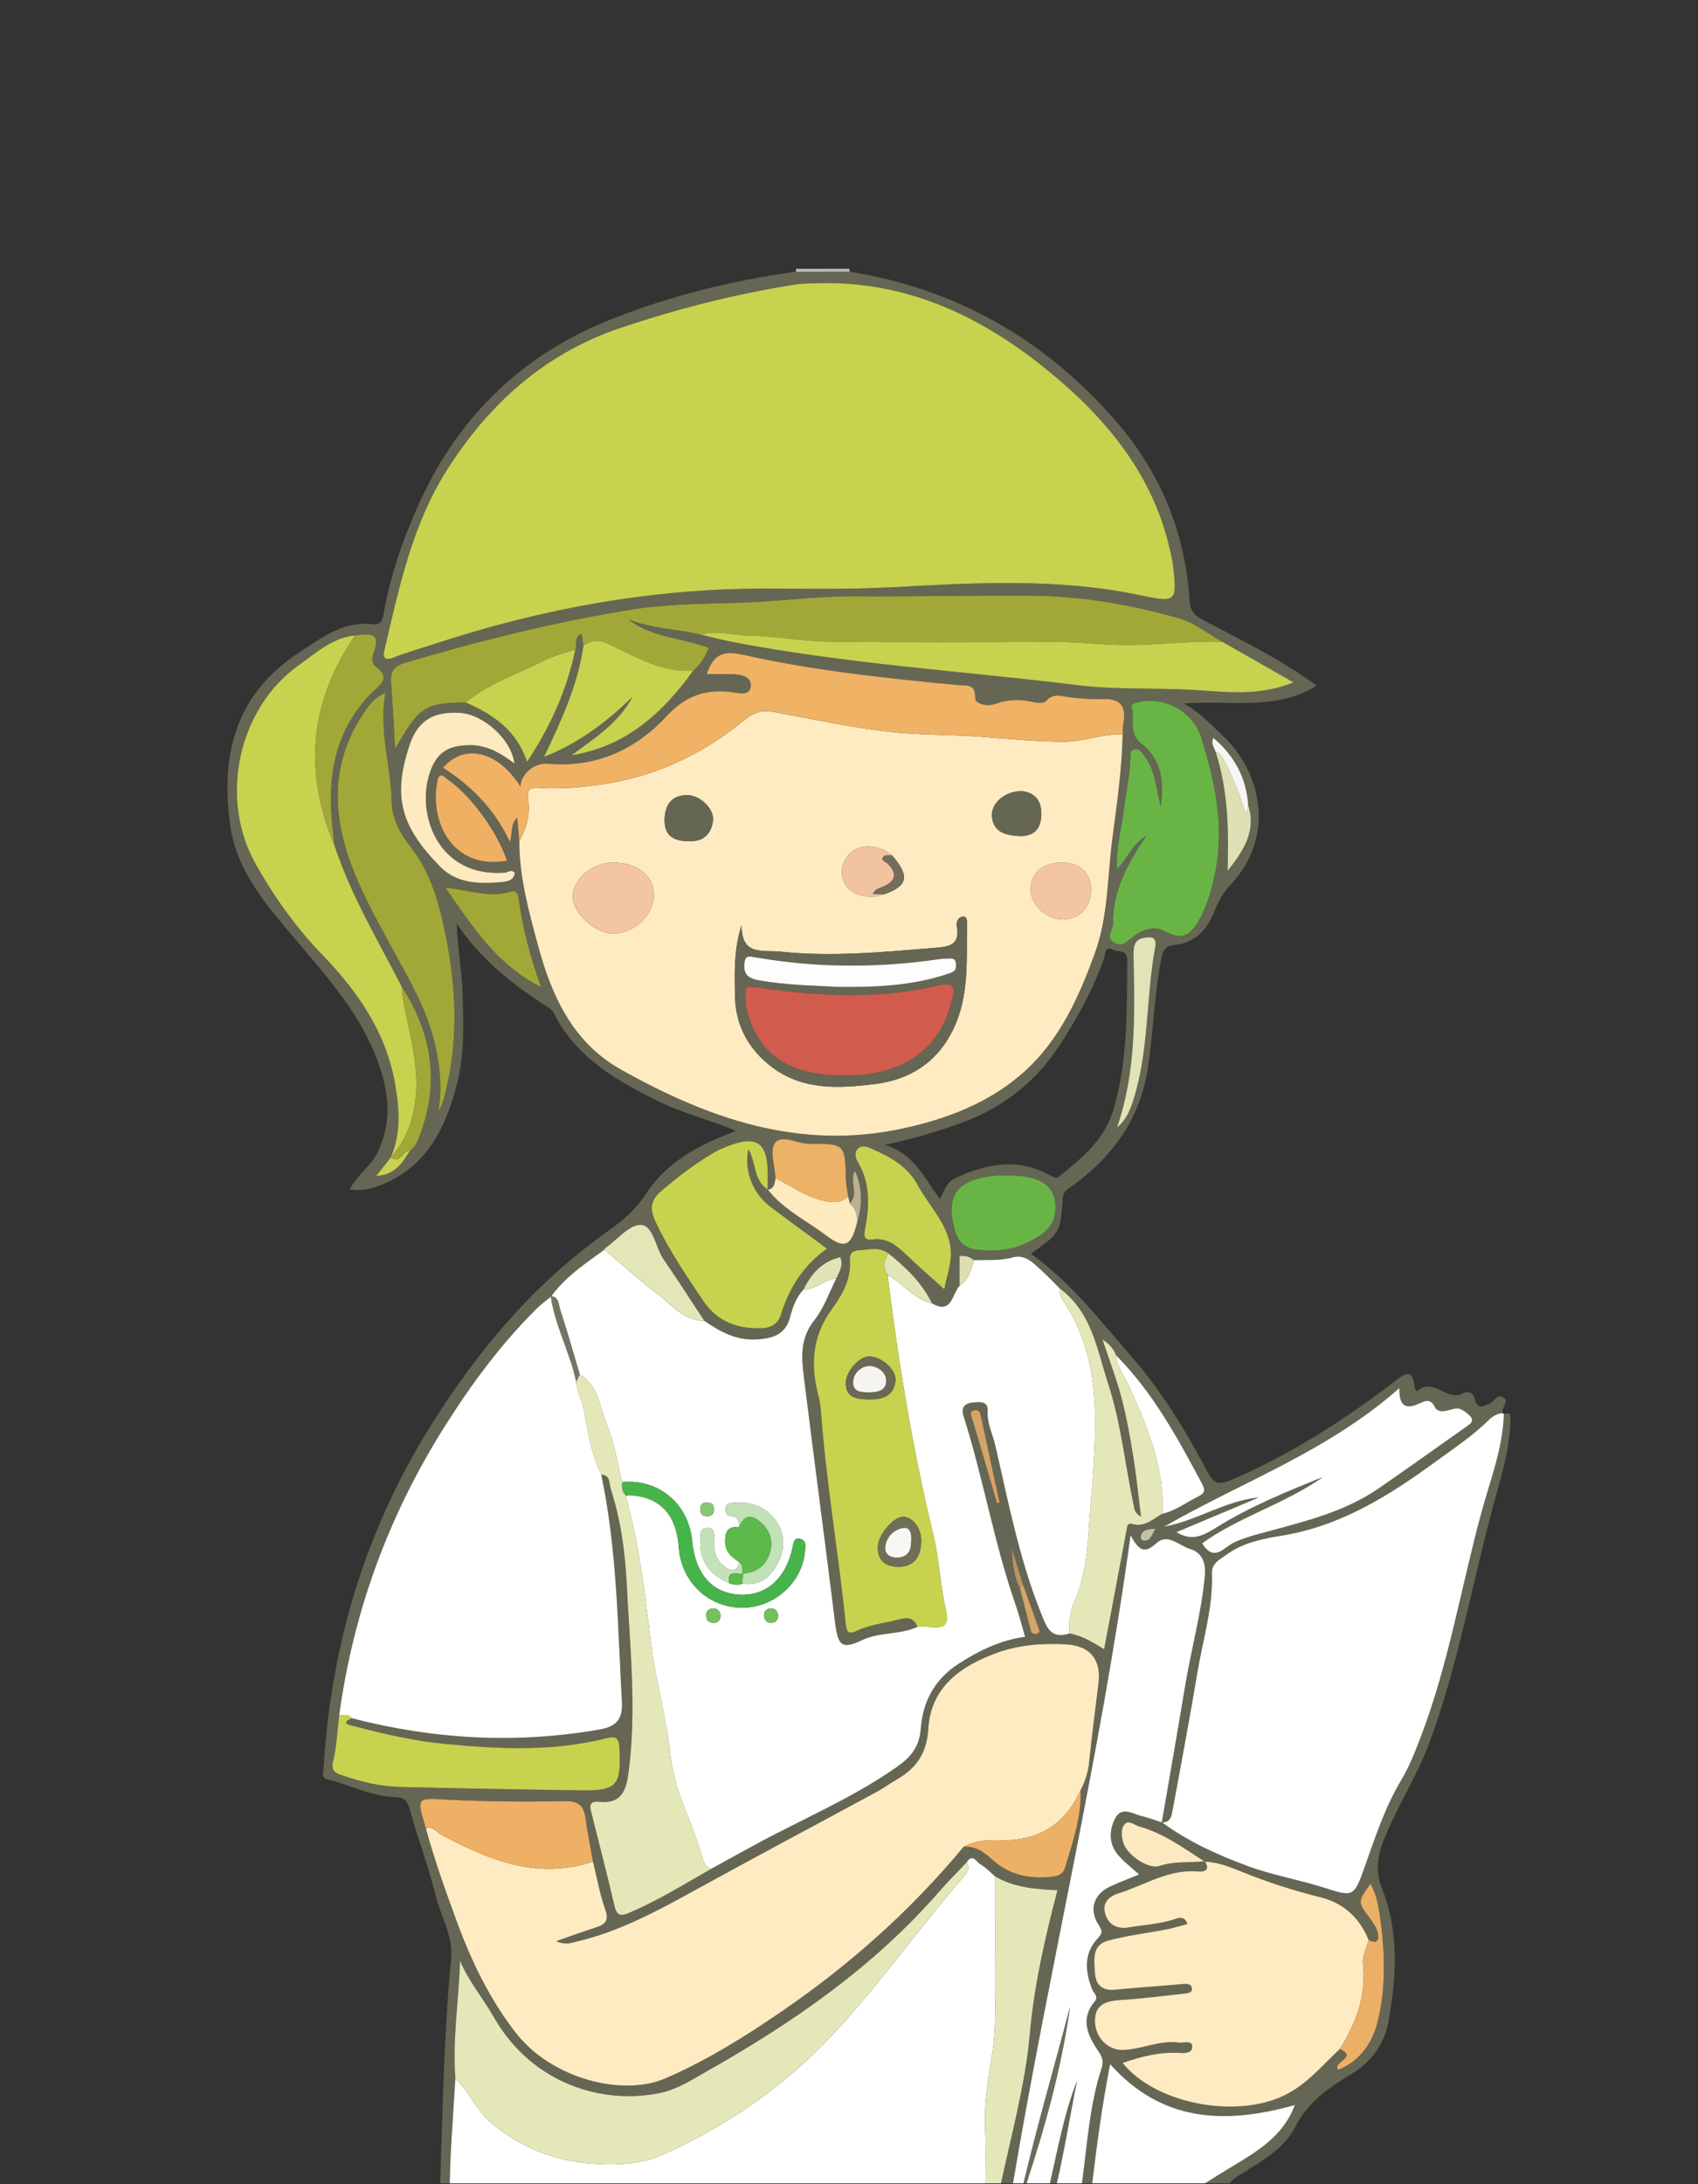 <?xml version="1.0" encoding="utf-8"?>
<!-- Generator: Adobe Illustrator 16.0.0, SVG Export Plug-In . SVG Version: 6.00 Build 0)  -->
<!DOCTYPE svg PUBLIC "-//W3C//DTD SVG 1.1//EN" "http://www.w3.org/Graphics/SVG/1.1/DTD/svg11.dtd">
<svg version="1.1" id="Layer_1" xmlns="http://www.w3.org/2000/svg" xmlns:xlink="http://www.w3.org/1999/xlink" x="0px" y="0px"
	 width="70px" height="90px" viewBox="0 0 70 90" enable-background="new 0 0 70 90" xml:space="preserve">
<rect x="0" y="0" width="70" height="90" fill="#333333" stroke="none"/>
<g>
	<path fill="none" d="M47.99,75.09c-0.016-0.002-0.025,0.002-0.041,0c0.004,0.002,0.008,0.004,0.012,0.005
		C47.971,75.094,47.98,75.091,47.99,75.09z"/>
	<path fill="none" d="M45.898,39.139c-0.381-0.183-0.318,0.162-0.377,0.331c-0.453,1.292-1.105,2.481-1.854,3.62
		c-0.973,1.484-2.293,2.531-3.963,3.151c-1.051,0.39-2.121,0.7-3.23,0.935c1.176,0.331,1.631,1.363,2.279,2.235
		c0.16-0.351,0.279-0.705,0.633-0.869c1.299-0.605,2.615-0.846,3.938-0.09c0.162,0.091,0.244,0.108,0.371,0.004
		c0.916-0.757,1.83-1.473,2.201-2.721c0.604-2.023,0.557-4.079,0.574-6.145C46.473,39.093,46.121,39.245,45.898,39.139z"/>
	<path fill="none" d="M6.307,8.213v81.75H18.15c0.098-3.084,0.159-6.17,0.448-9.244c0.09-0.949-0.421-1.729-0.632-2.592
		c-0.293-1.197-0.736-2.356-1.065-3.546c-0.101-0.36-0.199-0.515-0.605-0.527c-0.979-0.032-1.859-0.507-2.797-0.733
		c-0.283-0.068-0.162-0.326-0.154-0.488c0.303-5.095,1.735-9.829,4.466-14.168c1.902-3.024,4.16-5.705,7.077-7.805
		c0.663-0.477,1.277-0.937,1.77-1.701c0.727-1.129,1.948-1.883,3.253-2.383c0.112-0.043,0.223-0.094,0.428-0.181
		c-1.111-0.461-2.222-0.728-3.241-1.235c-1.725-0.857-3.354-1.797-4.264-3.607c-0.042-0.084-0.115-0.165-0.194-0.215
		c-1.465-0.935-2.82-1.99-3.809-3.481c0.026,0.965,0.207,1.875,0.236,2.804c0.04,1.247,0.095,2.509-0.204,3.714
		c-0.488,1.96-1.341,3.706-3.497,4.372c-0.302,0.093-0.603,0.101-0.951,0.074c0.321-0.643,0.916-0.975,1.207-1.64
		c0.552-1.261,0.393-2.405-0.027-3.591c-0.69-1.95-2.044-3.461-3.35-5.005c-1.196-1.416-2.472-2.83-2.748-4.739
		c-0.44-3.053,0.296-5.494,2.824-7.148c0.939-0.614,1.829-1.317,3.054-1.174c0.334,0.039,0.402-0.193,0.446-0.45
		c0.287-1.635,0.841-3.197,1.531-4.688c1.628-3.5,4.249-6.006,7.855-7.432c2.449-0.968,4.991-1.595,7.6-1.956
		c0.007,0,0.014,0,0.021-0.001c-0.007,0-0.013,0-0.02,0c0.002-0.04,0.007-0.08,0.013-0.12c0.732,0,1.465,0,2.198,0
		c0.006,0.039,0.011,0.079,0.013,0.119H35.03c4.347,0.7,7.943,2.729,10.863,6.029c1.916,2.164,2.963,4.659,3.15,7.523
		c0.027,0.432,0.207,0.62,0.568,0.81c1.559,0.821,3.152,1.583,4.672,2.699c-1.729,1.061-3.584,0.57-5.473,0.732
		c0.686,0.386,1.141,0.896,1.637,1.364c1.451,1.374,2.24,4.032,0.254,6.14c-0.293,0.311-0.475,0.65-0.627,1.039
		c-0.299,0.764-0.793,1.327-1.684,1.411c-0.291,0.027-0.434,0.167-0.502,0.501c-0.307,1.505-0.334,3.042-0.564,4.555
		c-0.313,2.073-1.422,3.63-3.082,4.843c-0.186,0.136-0.402,0.216-0.426,0.532c-0.105,1.439-0.119,1.438-1.32,2.288
		c1.627,1.15,2.809,2.698,4.088,4.16c1.277,1.461,2.281,3.093,3.176,4.796c0.281,0.535,0.488,0.587,1.047,0.345
		c2.408-1.044,4.594-2.437,6.668-4.022c0.365-0.278,0.779-0.648,0.842,0.231c0.004,0.058,0.061,0.111,0.092,0.166
		c0.652-0.624,1.234,0.43,1.891,0.079c0.205-0.109,0.445-0.047,0.506,0.244c0.096,0.451,0.365,0.273,0.607,0.172
		c0.191-0.08,0.316-0.404,0.551-0.262c0.291,0.179-0.102,0.432-0.01,0.657h0.002l0.041,0.039c0,0,0,0,0,0.001
		c0.355-0.132,0.268,0.144,0.264,0.307c-0.016,1.057-0.313,2.064-0.59,3.066c-0.953,3.402-1.52,6.906-2.768,10.229
		c-0.504,1.347-1.293,2.55-1.83,3.881c-0.285,0.71-0.389,1.334-0.096,2.072c0.705,1.78,0.598,3.641,0.264,5.468
		c-0.166,0.909-0.684,1.671-1.557,2.191c-0.902,0.538-1.764,1.124-2.283,2.152c-0.496,0.977-1.523,1.483-2.418,2.065
		c-0.129,0.084-0.221,0.17-0.293,0.264h11.582V8.213H6.307z"/>
	<path fill="#666654" d="M47.949,75.09c-0.018-0.002-0.029,0.001-0.049-0.002c0-0.002-0.002-0.003-0.002-0.005
		c0,0.003-0.002,0.005-0.002,0.008c0.004,0.001,0.008,0.002,0.012,0.003l0,0c0.004,0.003,0.008,0.006,0.012,0.009
		c0.018,0,0.025-0.006,0.041-0.008C47.957,75.094,47.953,75.092,47.949,75.09z"/>
	<path fill="#666654" d="M28.874,26.146c0.092-0.028,0.183-0.03,0.273-0.044C29.053,26.095,28.961,26.103,28.874,26.146z"/>
	<path fill="#666654" d="M25.801,61.647c0.026-0.014,0.053-0.028,0.08-0.04c-0.031,0-0.06-0.006-0.092-0.006
		C25.793,61.616,25.796,61.633,25.801,61.647z"/>
	<path fill="#666654" d="M47.699,63.564c0.455-0.39,0.912,0.123,1.348,0.252c0.475,0.141,0.68,0.529,0.625,1.11
		c-0.143,1.532-0.557,3.009-0.809,4.517c-0.313,1.877-0.641,3.75-0.963,5.625c0.016,0.008,0.031,0.016,0.049,0.021
		c0.016,0.002,0.025-0.002,0.041,0c0.277-0.044,0.314-0.294,0.355-0.521c0.346-1.883,0.701-3.766,1.018-5.653
		c0.227-1.363,0.65-2.698,0.6-4.104c-0.016-0.406,0.342-0.562,0.607-0.757c0.67-0.487,1.473-0.651,2.254-0.776
		c2.459-0.395,4.479-1.675,6.43-3.103c0.725-0.53,1.479-1.03,2.123-1.668c0.154-0.152,0.346-0.266,0.576-0.28
		c-0.092-0.226,0.301-0.479,0.01-0.657c-0.234-0.143-0.359,0.182-0.551,0.262c-0.242,0.102-0.512,0.279-0.607-0.172
		c-0.061-0.291-0.301-0.354-0.506-0.244c-0.656,0.351-1.238-0.703-1.891-0.079c-0.031-0.055-0.088-0.108-0.092-0.166
		c-0.063-0.88-0.477-0.51-0.842-0.231c-2.074,1.586-4.26,2.979-6.668,4.022c-0.559,0.242-0.766,0.19-1.047-0.345
		c-0.895-1.703-1.898-3.335-3.176-4.796c-1.279-1.462-2.461-3.01-4.088-4.16c1.201-0.85,1.215-0.849,1.32-2.288
		c0.023-0.316,0.24-0.396,0.426-0.532c1.66-1.213,2.77-2.77,3.082-4.843c0.23-1.513,0.258-3.05,0.564-4.555
		c0.068-0.334,0.211-0.474,0.502-0.501c0.891-0.084,1.385-0.647,1.684-1.411c0.152-0.388,0.334-0.728,0.627-1.039
		c1.986-2.108,1.197-4.767-0.254-6.14c-0.496-0.467-0.951-0.978-1.637-1.364c1.889-0.162,3.744,0.328,5.473-0.732
		c-1.52-1.116-3.113-1.878-4.672-2.699c-0.361-0.19-0.541-0.377-0.568-0.81c-0.188-2.864-1.234-5.359-3.15-7.523
		c-2.92-3.299-6.516-5.329-10.863-6.029c-0.734,0-1.47,0-2.203,0c-0.007,0-0.014,0-0.021,0.001c-2.608,0.36-5.15,0.987-7.6,1.956
		c-3.606,1.426-6.228,3.932-7.855,7.432c-0.69,1.491-1.244,3.052-1.531,4.688c-0.044,0.257-0.112,0.489-0.446,0.45
		c-1.225-0.143-2.114,0.56-3.054,1.174c-2.528,1.654-3.265,4.095-2.824,7.148c0.276,1.909,1.552,3.324,2.748,4.739
		c1.306,1.544,2.659,3.055,3.35,5.005c0.42,1.187,0.579,2.331,0.027,3.591c-0.291,0.665-0.886,0.997-1.207,1.64
		c0.349,0.026,0.649,0.019,0.951-0.074c2.156-0.666,3.009-2.411,3.497-4.372c0.299-1.205,0.244-2.467,0.204-3.714
		c-0.029-0.928-0.21-1.838-0.236-2.804c0.988,1.492,2.344,2.546,3.809,3.481c0.079,0.05,0.152,0.13,0.194,0.215
		c0.91,1.81,2.539,2.75,4.264,3.607c1.02,0.507,2.13,0.774,3.241,1.235c-0.205,0.087-0.315,0.138-0.428,0.181
		c-1.305,0.5-2.526,1.254-3.253,2.383c-0.492,0.765-1.106,1.225-1.77,1.701c-2.917,2.1-5.175,4.78-7.077,7.805
		c-2.73,4.339-4.163,9.073-4.466,14.168c-0.008,0.162-0.129,0.42,0.154,0.488c0.938,0.227,1.817,0.701,2.797,0.733
		c0.406,0.013,0.505,0.167,0.605,0.527c0.329,1.189,0.772,2.349,1.065,3.546c0.211,0.862,0.722,1.643,0.632,2.592
		c-0.289,3.074-0.351,6.16-0.448,9.244h0.389c0.016-0.59,0.036-1.18,0.072-1.77c0.052-0.852,0.106-1.703,0.161-2.555h0.001
		c-0.124-1.611,0.142-3.209,0.193-4.846c0.354,0.849,0.947,1.544,1.395,2.328c1.571,2.752,4.503,3.629,6.892,3.111
		c0.699-0.152,1.298-0.553,1.907-0.896c3.536-1.998,6.846-4.287,9.542-7.375c0.367-0.422,0.766-0.817,1.148-1.225
		c0.24-0.385,0.406-0.01,0.564,0.081c0.225,0.128,0.408,0.329,0.609,0.497c0,0.001,0,0.001,0,0.001
		c0.777,0.459,1.65,0.53,2.57,0.569c-0.523,1.993-0.969,3.962-1.146,5.964c-0.188,2.079-0.752,4.085-1.182,6.114h0.496
		c1.484-8.82,3.594-17.557,4.848-26.709C47.027,64.066,47.295,63.913,47.699,63.564z M47.107,63.476
		c-0.041-0.008-0.1-0.13-0.084-0.179c0.094-0.309,0.373-0.284,0.621-0.306C47.484,63.192,47.457,63.541,47.107,63.476z
		 M57.688,57.193c-0.016,0.871,0.361,0.841,0.844,0.627c0.232-0.104,0.439-0.208,0.621,0.156c0.137,0.273,0.49,0.146,0.74,0.084
		c0.219-0.054,0.309-0.03,0.523,0.123c0.473,0.339,0.238,0.458-0.053,0.662c-1.178,0.826-2.342,1.666-3.525,2.48
		c-1.512,1.043-3.285,1.417-5.016,1.898c-0.324,0.09-0.652,0.192-0.955,0.337c-0.434,0.207-0.805,0.829-1.313,0.031
		c1.516-1.093,3.416-1.628,4.992-2.737c-1.527,0.613-3.047,1.238-4.445,2.11c-0.492,0.307-0.965,0.56-1.604,0.167
		c1.152-0.484,2.279-0.958,3.404-1.432c-1.391,0.135-2.553,0.959-3.91,1.201C51.207,61.051,54.752,59.797,57.688,57.193z
		 M43.502,49.918c-0.066,0.737-0.652,1.042-1.223,1.313c-0.629,0.3-1.318,0.337-1.998,0.262c-0.457-0.05-0.779-0.294-0.916-0.8
		c-0.398-1.459,0.07-2.099,1.719-2.256c0.168-0.016,0.34-0.003,0.512-0.003C42.963,48.435,43.594,48.917,43.502,49.918z
		 M43.695,48.456c-0.127,0.104-0.209,0.087-0.371-0.004c-1.322-0.756-2.639-0.516-3.938,0.09c-0.354,0.164-0.473,0.519-0.633,0.869
		c-0.648-0.872-1.104-1.904-2.279-2.235c1.109-0.234,2.18-0.545,3.23-0.935c1.67-0.621,2.99-1.667,3.963-3.151
		c0.748-1.139,1.4-2.328,1.854-3.62c0.059-0.169-0.004-0.514,0.377-0.331c0.223,0.106,0.574-0.046,0.572,0.452
		c-0.018,2.065,0.029,4.122-0.574,6.145C45.525,46.983,44.611,47.699,43.695,48.456z M35.357,47.867
		c-0.098-0.164-0.151-0.393,0.019-0.545c0.16-0.142,0.365-0.076,0.548,0.005c0.766,0.338,1.487,0.723,1.911,1.505
		c0.412,0.762,1.043,1.383,1.291,2.259c0.219,0.774-0.092,1.399-0.195,2.034c-0.555-0.501-1.068-0.943-1.557-1.413
		c-0.396-0.382-0.795-0.718-1.4-0.64c-0.272,0.034-0.387-0.049-0.321-0.377C35.844,49.729,35.896,48.767,35.357,47.867z
		 M31.951,47.09c0.279-0.359,0.932,0.047,1.435,0.043c1.456-0.012,1.452,0.023,1.487,1.465c0.007,0.238,0.063,0.476,0.097,0.713l0,0
		h0.001c0.021,0.091,0.04,0.182,0.061,0.273c0.403-0.382-0.037-0.89,0.218-1.347c0.315,0.724,0.311,1.417,0.089,2.123
		c-0.251,1.013-0.512,1.13-1.315,0.521c-0.799-0.604-1.731-1.042-2.364-1.859c-0.006,0.001-0.009,0.005-0.015,0.005l0.01-0.01
		c0.002,0.002,0.004,0.003,0.005,0.005c0.267-0.043,0.278-0.264,0.314-0.468C31.949,48.053,31.717,47.391,31.951,47.09z
		 M47.621,39.035c-0.381,2.072-0.248,4.217-0.887,6.249c-0.137,0.436-0.301,0.869-0.686,1.173c0.77-2.222,0.732-4.504,0.688-6.787
		c-0.002-0.219-0.023-0.444,0.018-0.656c0.063-0.321,0.336-0.384,0.613-0.392C47.676,38.615,47.652,38.854,47.621,39.035z
		 M50.021,30.405c0.877,0.744,1.357,1.654,1.438,2.779c0.348,1.084-0.221,1.894-0.852,2.707c0.049-1.657,0.025-3.299-0.486-4.888v0
		C50.076,30.822,49.902,30.672,50.021,30.405z M49.514,30.371c0.564,1.799,0.963,3.623,0.592,5.523
		c-0.146,0.752-0.344,1.492-0.758,2.148c-0.398,0.63-0.715,0.634-1.385,0.302c-0.41-0.203-0.893-0.03-1.27,0.264
		c-0.23,0.181-0.428,0.429-0.76,0.231c-0.387-0.229-0.043-0.523-0.047-0.781c-0.02-1.371,0.615-2.506,1.367-3.615
		c-0.543,0.294-0.732,0.872-1.207,1.375c-0.047-0.903,0.191-1.663,0.283-2.431c0.084-0.698,0.24-1.387,0.27-2.094
		c0.006-0.159-0.035-0.382,0.186-0.423c0.189-0.035,0.287,0.145,0.393,0.28c0.436,0.556,0.475,1.252,0.672,2.084
		c0.166-1.146-0.021-1.997-0.813-2.607c-0.537-0.414-0.238-0.998-0.381-1.488c-0.037-0.126,0.125-0.17,0.252-0.203
		C47.967,28.668,49.182,29.313,49.514,30.371z M50.398,26.447c0.945,0.54,1.891,1.079,2.926,1.67
		c-1.309,0.541-2.582,0.419-3.816,0.331c-1.703-0.122-3.412-0.008-5.113-0.218c-2.438-0.302-4.885-0.519-7.328-0.789
		c-2.292-0.254-4.581-0.547-6.847-0.984c-0.453-0.087-0.898-0.208-1.346-0.312c-0.979-0.24-2.009-0.24-2.962-0.627
		c0.959,0.767,2.199,0.744,3.312,1.178c-0.144,0.363-0.339,0.684-0.643,0.936c-1.266,1.753-2.786,3.14-5.027,3.488
		c0.947-0.691,1.943-1.323,2.526-2.409c-1.044,1.01-2.168,1.889-3.65,2.474c0.734-1.546,1.4-2.988,1.622-4.58
		c-0.022-0.16-0.045-0.32-0.069-0.494c-0.326,0.149-0.175,0.44-0.26,0.646c0,0-0.001,0-0.001,0.001
		c-0.345,1.619-0.98,3.112-1.994,4.633c-0.449-1.344-1.431-1.961-2.529-2.448c0.001,0,0.001-0.001,0.002-0.001
		c-0.001,0-0.001,0-0.002,0c-1.68,0.017-1.922,0.174-2.906,1.917c-0.056-0.949-0.097-1.865-0.166-2.78
		c-0.033-0.447,0.159-0.647,0.58-0.771c3.048-0.904,6.124-1.673,9.268-2.182c1.501-0.243,3.004-0.25,4.513-0.293
		c1.576-0.044,3.142-0.277,4.726-0.266c2.435,0.017,4.871-0.042,7.306-0.027c2.074,0.014,4.111,0.371,6.098,0.934
		C49.25,25.655,49.807,26.115,50.398,26.447z M17.731,31.799c-0.607,1.721,0.312,4.373,3.083,4.16
		c0.13-0.011,0.266-0.155,0.409,0.008c-0.038,0.316-0.326,0.36-0.535,0.379c-0.913,0.085-1.854,0.065-2.537-0.629
		c-1.622-1.652-1.979-2.868-1.271-5.006c0.339-1.022,0.987-1.403,2.075-1.337c0.984,0.061,2.142,1.111,2.247,2.084
		c-0.567-0.43-1.139-0.767-1.862-0.755C18.488,30.717,18.012,30.998,17.731,31.799z M18.5,32.152
		c0.952,0.672,2.006,2.141,2.401,3.313c-2.212,0.401-3.207-1.561-2.87-3.282C18.117,31.741,18.366,32.058,18.5,32.152z
		 M15.849,26.771c0.592-2.535,1.146-5.131,2.532-7.34c1.712-2.722,4.018-4.851,7.194-5.92c2.359-0.794,4.749-1.401,7.201-1.787
		c0.383-0.061,0.777-0.043,1.167-0.061c3.599-0.036,6.621,1.44,9.318,3.655c2.377,1.951,4.283,4.262,4.977,7.369
		c0.043,0.189,0.09,0.378,0.113,0.569c0.178,1.538,0.164,1.591-1.334,1.273c-3.404-0.722-6.828-0.516-10.26-0.332
		c-1.753,0.094-3.514,0.055-5.272,0.056c-4.639,0.001-9.14,0.825-13.538,2.267c-0.577,0.188-1.163,0.352-1.726,0.575
		C15.817,27.256,15.783,27.056,15.849,26.771z M17.344,46.673c-0.098,0.268-0.183,0.556-0.438,0.734
		c-0.001,0.001-0.002,0.002-0.003,0.003c-0.306,0.475-0.576,0.996-1.396,1.047c0.245-0.312,0.423-0.536,0.599-0.76h-0.001
		c0.428-0.979,0.363-1.985,0.188-3.007c-0.371-2.16-1.546-3.838-3.037-5.382c-1.063-1.103-1.958-2.359-2.716-3.705
		c-1.525-2.709-0.729-6.434,1.808-8.219c0.705-0.496,1.365-1.115,2.293-1.201c0.551-0.081,1.093-0.167,0.761,0.715
		c-0.063,0.167-0.089,0.438,0.073,0.556c0.658,0.488,0.221,0.722-0.154,1.098c-1.466,1.476-1.824,3.319-1.635,5.318
		c0.028,0.314,0.063,0.627,0.097,0.941c0.676,2.07,1.799,3.928,2.784,5.851C17.782,42.543,18.124,44.538,17.344,46.673z
		 M18.319,45.185c-0.056,0.207-0.128,0.409-0.25,0.611c0.171-0.94,0.069-1.865-0.137-2.77c-0.333-1.462-1.107-2.739-1.813-4.04
		c-0.615-1.134-1.242-2.263-1.681-3.478c-0.783-2.176-0.743-4.282,0.636-6.246c0.18-0.255,0.368-0.503,0.813-0.727
		c-0.278,1.596,0.228,3.013,0.257,4.472c0.012,0.662,0.312,1.298,0.722,1.806c0.921,1.142,1.265,2.495,1.534,3.876
		C18.825,40.858,18.891,43.027,18.319,45.185z M18.358,36.573c1.017,0.115,1.859,0.44,2.729,0.158
		c0.158-0.052,0.266,0.083,0.288,0.251c0.168,1.221,0.462,2.413,0.935,3.692C20.461,39.743,19.491,38.192,18.358,36.573z
		 M25.58,44.059c-1.987-1.121-2.851-3.061-3.407-5.127c-0.377-1.397-0.767-2.812-0.763-4.285c-0.023-0.277-0.049-0.553-0.084-0.958
		c-0.313,0.32-0.166,0.61-0.304,1c-0.638-1.358-1.591-2.309-2.755-3.053c0.893-1.027,2.271-0.682,3.188,0.771
		c0.036-0.518,0.559-0.985,1.14-0.934c1.969,0.172,3.601-0.575,4.893-1.965c0.748-0.805,1.536-1.107,2.578-0.999
		c0.321,0.033,0.883,0.227,0.89-0.276c0.005-0.423-0.543-0.456-0.941-0.455c-0.285,0.001-0.572,0-0.877,0
		c0.271-0.812,0.667-0.985,1.515-0.794c2.917,0.656,5.894,0.966,8.871,1.249c0.324,0.032,0.693-0.079,0.682,0.524
		c-0.008,0.269,0.525,0.356,0.799,0.257c0.551-0.201,1.076-0.215,1.635-0.074c0.154,0.039,0.406,0.039,0.488-0.055
		c0.313-0.353,0.66-0.183,1.01-0.149c0.438,0.042,0.877,0.091,1.313,0.072c0.693-0.03,0.992,0.244,0.869,0.945
		c-0.029,0.167-0.021,0.341-0.033,0.51c-0.033,1.436-0.236,2.856-0.424,4.276c-0.209,1.581-0.164,3.195-0.721,4.73
		c-0.65,1.802-1.447,3.551-2.863,4.846c-1.434,1.311-3.244,2.004-5.152,2.403C32.911,47.402,29.165,46.078,25.58,44.059z
		 M27.259,49.075c0.69-0.587,1.399-1.135,2.183-1.588c0.146-0.085,0.302-0.158,0.461-0.222c1.277-0.516,1.743-0.222,1.745,1.104
		c0,0.213-0.003,0.427-0.006,0.641c0.004,0.002,0.006,0.005,0.01,0.008l-0.01,0.01c0-0.006,0-0.012,0-0.018
		c-0.597-0.386-0.466-1.125-0.791-1.653c-0.185,0.876,0.168,1.807,0.916,2.374c0.757,0.572,1.525,1.129,2.326,1.721
		c-0.964,0.684-1.556,1.604-1.894,2.699c-0.121,0.401-0.404,0.568-0.822,0.58c-0.996,0.03-1.821-0.286-2.39-1.132
		c-0.706-1.051-1.42-2.097-1.962-3.249C26.793,49.854,26.79,49.475,27.259,49.075z M44.9,72.604
		c-0.043,0.416-0.162,0.799-0.354,1.164c-0.002,0.003-0.002,0.006-0.004,0.008c0.002-0.002,0.004-0.004,0.004-0.007
		c0.041,1.108-0.328,2.138-0.637,3.177c-0.082,0.277-0.264,0.355-0.535,0.385c-0.936,0.104-1.785-0.069-2.494-0.723
		c-0.33-0.305-0.678-0.546-1.154-0.512c-2.176,2.624-4.699,4.868-7.508,6.79c-1.525,1.045-3.1,2.026-4.8,2.759
		c-1.746,0.752-4.678,0.027-6.166-1.895c-1.058-1.367-1.798-2.887-2.401-4.521c-0.474-1.286-0.934-2.568-1.294-3.889
		c-0.393-1.309-0.396-1.252,0.928-1.184c1.602,0.084,3.21,0.088,4.814,0.063c0.565-0.01,0.77,0.198,0.839,0.707
		c0.082,0.598,0.204,1.189,0.308,1.784c0,0,0,0-0.001,0c0.001,0,0.001,0,0.001,0.001c0.163,0.658,0.281,1.332,0.505,1.97
		c0.162,0.457,0.005,0.616-0.386,0.74c-0.516,0.163-1.023,0.353-1.639,0.566c0.4,0.173,0.646,0.062,0.903,0.001
		c1.647-0.393,3.126-1.172,4.598-1.98c2.575-1.417,5.171-2.797,7.754-4.196c0.258-0.139,0.49-0.317,0.744-0.462
		c0.83-0.468,1.281-1.076,1.344-2.121c0.105-1.729,1.371-2.606,2.865-3.137c0.896-0.317,1.854-0.389,2.811-0.336
		c0.986,0.055,1.459,0.619,1.34,1.594C45.152,70.434,45.016,71.518,44.9,72.604z M42.477,67.112
		c-0.139-0.562-0.289-1.119-0.436-1.679c-0.266-0.516-0.297-1.087-0.336-1.662c0.156,0.508,0.311,1.016,0.467,1.523
		c0.203,0.566,0.416,1.133,0.609,1.704c0.031,0.099,0.184,0.284-0.082,0.325C42.545,67.35,42.508,67.244,42.477,67.112z
		 M46.441,63.064c-0.301,1.615-0.607,3.228-0.922,4.893c-0.459-0.28-0.904-0.557-1.426-0.65c-0.813,0.262-0.965-0.303-1.197-0.884
		c-0.887-2.22-1.332-4.556-1.867-6.868c-0.107-0.466-0.344-0.898-0.313-1.412c0.027-0.438-0.354-0.379-0.645-0.347
		c-0.344,0.039-0.449,0.241-0.346,0.567c0.818,2.563,1.258,5.231,2.148,7.776c0.143,0.411,0.248,0.835,0.385,1.304
		c-0.992,0.137-1.885,0.559-2.744,1.114c-0.992,0.642-1.473,1.564-1.555,2.665c-0.055,0.739-0.398,1.166-0.949,1.557
		c-1.814,1.283-3.859,2.14-5.802,3.189c-0.64,0.345-1.275,0.699-1.914,1.049c-0.001,0-0.001,0-0.002,0c0.001,0,0.001,0,0.002,0.001
		c-1.093,0.623-2.164,1.287-3.326,1.786c-0.325,0.14-0.527,0.176-0.63-0.261c-0.31-1.321-0.649-2.636-0.981-3.952
		c-0.088-0.35,0.141-0.375,0.372-0.35c0.857,0.092,1.082-0.447,1.176-1.141c0.357-2.629,0.063-5.254-0.069-7.878
		c-0.067-1.312-0.247-2.612-0.654-3.867c-0.072-0.219,0-0.577-0.396-0.595c0.657,3.093,0.679,6.241,0.854,9.379
		c0.048,0.842-0.383,1.035-1.009,1.141c-3.408,0.578-6.782,0.387-10.123-0.481h-0.001c-0.497,0.212-0.078,0.283,0.067,0.321
		c1.244,0.328,2.503,0.615,3.783,0.738c2.235,0.217,4.474,0.32,6.683-0.247c0.331-0.085,0.478,0.007,0.495,0.389
		c0.072,1.602-0.081,1.794-1.652,1.771c-2.463-0.034-4.926-0.08-7.387-0.14c-0.832-0.021-1.638-0.214-2.421-0.49
		c-0.261-0.092-0.438-0.183-0.344-0.57c0.149-0.609,0.173-1.25,0.249-1.878l0,0c0.585-4.297,2.046-8.271,4.364-11.938
		c1.096-1.736,2.309-3.376,3.769-4.825c0.184-0.184,0.396-0.338,0.597-0.505c-0.001-0.007-0.004-0.015-0.005-0.021
		c0.009,0.001,0.012,0.006,0.021,0.007c0.584-0.809,1.404-1.348,2.194-1.923l0,0c0.012-0.021,0.018-0.05,0.035-0.063
		c0.493-0.346,1.009-0.988,1.475-0.953c0.511,0.036,0.592,0.934,0.927,1.419c0.573,0.833,1.119,1.685,1.676,2.528
		c0.001,0.001,0.002,0.002,0.003,0.002c0.665,0.461,1.341,0.828,2.21,0.766c0.684-0.049,1.159-0.24,1.338-0.957
		c0.1-0.396,0.251-0.783,0.538-1.096c0.321-0.645,0.757-1.157,1.521-1.334c0.139,0.34-0.043,0.602-0.163,0.875
		c-0.296,0.582-0.512,1.23-0.912,1.73c-0.574,0.72-0.531,1.494-0.433,2.289c0.422,3.401,0.875,6.799,1.297,10.199
		c0.113,0.912,0.285,1.08,1.094,0.693c0.738-0.355,1.572-0.215,2.3-0.554c-0.148-0.36-0.381-0.407-0.756-0.308
		c-0.584,0.156-1.197,0.207-1.751,0.473c-0.307,0.146-0.418,0.07-0.454-0.279c-0.301-2.944-0.813-5.865-1.026-8.822
		c-0.018-0.24-0.073-0.48-0.132-0.717c-0.303-1.236-0.194-2.373,0.592-3.449c0.421-0.575,0.798-1.234,0.737-2.019
		c-0.018-0.237,0.101-0.38,0.329-0.392c0.427-0.023,0.87-0.174,1.264,0.127c0.717,0.58,1.379,1.207,1.789,2.053
		c0.832,0.478,0.822-0.381,1.139-0.719c0-0.404,0-0.809,0-1.224c0.236-0.029,0.428,0.022,0.594,0.165
		c0.527-0.016,1.059,0.033,1.582-0.111c0.527-0.146,0.854,0.218,1.189,0.521c0.266,0.241,0.514,0.504,0.768,0.757
		c1.33,0.979,1.545,2.542,2.004,3.951c0.525,1.616,0.693,3.323,1.045,4.985c0.029,0.14,0.016,0.29,0.301,0.467
		c-0.113-0.896-0.189-1.687-0.318-2.47c-0.133-0.815-0.277-1.632-0.486-2.429c-0.209-0.794-0.508-1.564-0.785-2.404
		c0.277,0.182,0.457,0.38,0.557,0.65c1.527,1.535,2.543,3.413,3.551,5.299c0.131,0.245,0.123,0.385-0.141,0.513
		c-0.498,0.243-0.943,0.598-1.498,0.722c-0.389,0.215-0.727,0.565-1.244,0.424C46.461,62.74,46.469,62.919,46.441,63.064z
		 M41.209,61.916c-0.035,0.008-0.07,0.015-0.105,0.021c-0.34-1.155-0.678-2.311-1.021-3.465c-0.041-0.137-0.145-0.283,0.063-0.357
		c0.127-0.046,0.246,0.018,0.277,0.156C40.688,59.486,40.947,60.701,41.209,61.916z"/>
	<path fill="#666654" d="M36.598,52.581c0.01-0.01,0.02-0.023,0.029-0.03c-0.014-0.008-0.023-0.018-0.037-0.025
		C36.592,52.544,36.596,52.563,36.598,52.581z"/>
	<path fill="#666654" d="M50.982,89.699c0.895-0.582,1.922-1.089,2.418-2.065c0.52-1.028,1.381-1.614,2.283-2.152
		c0.873-0.521,1.391-1.282,1.557-2.191c0.334-1.827,0.441-3.688-0.264-5.468c-0.293-0.738-0.189-1.362,0.096-2.072
		c0.537-1.331,1.326-2.534,1.83-3.881c1.248-3.322,1.814-6.826,2.768-10.229c0.277-1.002,0.574-2.01,0.59-3.066
		c0.004-0.163,0.092-0.438-0.264-0.307c-0.041,1.401-0.555,2.702-0.918,4.029c-0.834,3.058-1.346,6.203-2.473,9.182
		c-0.24,0.635-0.48,1.268-0.832,1.854c-0.688,1.151-1.098,2.419-1.543,3.674c-0.412,1.161-0.465,1.152-1.629,0.781
		c-1.061-0.337-2.16-0.521-3.213-0.913c-1.232-0.459-2.406-0.994-3.469-1.772c-0.01,0-0.014,0.005-0.025,0.005l0.006-0.007
		c-0.004,0.003-0.006,0.007-0.006,0.007c0-0.006,0.002-0.012,0.002-0.017c-0.271-0.087-0.539-0.188-0.816-0.255
		c-0.379-0.09-0.834-0.43-1.105,0.088c-0.242,0.461-0.27,1.009,0.074,1.451c0.25,0.32,0.594,0.568,0.91,0.862
		c-0.4,0.165-0.801,0.315-1.189,0.495c-0.67,0.31-0.885,0.938-0.494,1.554c0.146,0.233,0.215,0.331-0.014,0.576
		c-0.588,0.624-0.533,1.365-0.236,2.108c0.064,0.167,0.279,0.289,0.098,0.509c-0.613,0.741-0.26,1.425,0.174,2.066
		c0.154,0.23,0.201,0.413,0.121,0.661c-0.502,1.547-0.598,3.161-0.813,4.756h0.42c0.195-1.623,0.414-3.256,0.74-4.91
		c2.129,2.395,4.734,2.493,7.613,1.686c-0.469,1.276-1.547,1.907-2.574,2.529c-0.379,0.229-0.752,0.462-1.129,0.695h1.014
		C50.762,89.869,50.854,89.783,50.982,89.699z M52.756,86.428c-2.033,0.85-5.166,0.203-6.475-1.423
		c0.764-0.27,1.508-0.454,2.307-0.415c0.225,0.011,0.582,0.036,0.561-0.277c-0.018-0.257-0.354-0.121-0.555-0.148
		c-0.793-0.107-1.521,0.278-2.295,0.304c-0.637,0.021-1.156-0.528-1.158-1.193c0-0.599,0.32-0.822,1.064-0.867
		c0.873-0.053,1.738-0.169,2.607-0.262c0.145-0.015,0.348-0.032,0.326-0.21c-0.025-0.202-0.215-0.2-0.406-0.182
		c-0.918,0.087-1.838,0.141-2.756,0.232c-0.523,0.052-0.805-0.189-0.834-0.676c-0.031-0.518-0.156-1.159,0.535-1.346
		c0.793-0.216,1.617-0.31,2.426-0.467c0.279-0.055,0.553-0.141,0.852-0.219c-0.131-0.37-0.389-0.243-0.557-0.189
		c-0.607,0.197-1.24,0.224-1.861,0.328c-0.459,0.078-0.832-0.086-0.969-0.547c-0.139-0.462,0.123-0.725,0.557-0.86
		c1.076-0.339,2.061-1.004,3.264-0.895c0.262,0.024,0.506-0.06,0.291-0.407c-0.004-0.001-0.01-0.002-0.016-0.002
		c-0.004-0.004-0.01-0.008-0.016-0.011c-0.611,0.063-1.229-0.017-1.844,0.188c-0.488,0.163-1.404-0.499-1.512-1.004
		c-0.049-0.234-0.1-0.518,0.063-0.705c0.182-0.205,0.408,0.025,0.598,0.078c1.002,0.279,1.836,0.889,2.695,1.442
		c0.008-0.001,0.018-0.001,0.025-0.001v-0.002c0.004,0.006,0.002,0.01,0.006,0.016c0.563,0.026,1.072,0.237,1.584,0.444
		c1.031,0.418,2.09,0.755,3.17,1.023c0.961,0.239,1.615,0.845,1.988,1.759c0.373,0.193,0.453-0.012,0.373-0.313
		c-0.055-0.205-0.186-0.397-0.316-0.57c-0.512-0.684-0.518-0.68,0.021-1.432c0.244,0.449,0.332,0.922,0.395,1.377
		c0.199,1.454,0.256,2.922-0.115,4.352c-0.223,0.859-0.729,1.578-1.609,1.938c-0.281-0.318,0.852-0.505,0.064-0.857
		C54.459,85.157,53.787,85.997,52.756,86.428z"/>
	<path fill="#666654" d="M43.285,89.963h0.285c0.328-1.414,0.549-2.836,0.838-4.242C43.867,87.094,43.611,88.537,43.285,89.963z"/>
	<path fill="#BDBDB5" d="M35.031,11.195c-0.002-0.04-0.007-0.08-0.013-0.119c-0.733,0-1.466,0-2.198,0
		c-0.006,0.04-0.011,0.08-0.013,0.12c0.007,0,0.013,0,0.02,0C33.56,11.196,34.295,11.195,35.031,11.195L35.031,11.195z"/>
	<path fill="#C7D24F" d="M16.222,27.096c0.563-0.223,1.148-0.386,1.726-0.575c4.398-1.442,8.899-2.266,13.538-2.267
		c1.758,0,3.519,0.039,5.272-0.056c3.432-0.184,6.855-0.39,10.26,0.332c1.498,0.318,1.512,0.264,1.334-1.273
		c-0.023-0.191-0.07-0.38-0.113-0.569c-0.693-3.107-2.6-5.418-4.977-7.369c-2.697-2.215-5.719-3.691-9.318-3.655
		c-0.39,0.018-0.784,0-1.167,0.061c-2.452,0.386-4.842,0.993-7.201,1.787c-3.177,1.069-5.482,3.198-7.194,5.92
		c-1.387,2.209-1.94,4.805-2.532,7.34C15.783,27.056,15.817,27.256,16.222,27.096z"/>
	<path fill="#FFFFFF" d="M40.613,87.627c-0.039-0.957,0.115-1.934,0.277-2.885c0.193-1.139,0.123-2.274,0.131-3.413
		c0.01-1.338,0.002-2.676,0.002-4.014l0,0c0,0,0,0,0-0.001c-0.201-0.168-0.385-0.369-0.609-0.497
		c-0.158-0.091-0.324-0.466-0.564-0.081c0.168,0.273-0.014,0.465-0.17,0.645c-1.842,2.131-3.459,4.442-5.398,6.504
		c-2.006,2.131-4.351,3.729-6.975,4.907c-0.884,0.396-1.968,0.437-2.984,0.353c-1.518-0.123-2.859-0.677-4.047-1.647
		c-0.639-0.522-0.923-1.304-1.503-1.858l0,0h-0.001c-0.055,0.852-0.109,1.703-0.161,2.555c-0.036,0.59-0.057,1.18-0.072,1.77h22.084
		C40.639,89.186,40.645,88.407,40.613,87.627z"/>
	<path fill="#FFFFFF" d="M30.463,62.918c0.036-0.094,0.081-0.151,0.123-0.222C30.543,62.757,30.502,62.826,30.463,62.918z"/>
	<path fill="#FFFFFF" d="M44.943,62.25c0.104-1.278,0.215-2.563,0.199-3.855c-0.02-1.711-0.324-3.314-1.289-4.758
		c-0.104-0.156-0.207-0.335-0.164-0.546c-0.254-0.253-0.502-0.516-0.768-0.757c-0.336-0.304-0.662-0.668-1.189-0.521
		c-0.523,0.145-1.055,0.096-1.582,0.111c-0.105,0.404-0.217,0.806-0.594,1.059c-0.316,0.338-0.307,1.196-1.139,0.719
		c-0.734-0.17-1.172-0.801-1.791-1.15c-0.01,0.007-0.02,0.021-0.029,0.03c0.443,3.571,1.02,7.116,1.871,10.616
		c0.252,1.033,0.289,2.116,0.529,3.152c0.162,0.697-0.15,0.732-0.66,0.689c-0.17-0.015-0.342-0.004-0.512-0.005
		c-0.729,0.339-1.563,0.198-2.3,0.554c-0.809,0.387-0.98,0.219-1.094-0.693c-0.422-3.4-0.875-6.798-1.297-10.199
		c-0.099-0.795-0.142-1.569,0.433-2.289c0.4-0.5,0.616-1.148,0.912-1.73c-0.493,0.032-0.849,0.471-1.358,0.459
		c-0.287,0.313-0.438,0.7-0.538,1.096c-0.179,0.717-0.654,0.908-1.338,0.957c-0.869,0.063-1.545-0.305-2.21-0.766
		c-0.001,0-0.002-0.001-0.003-0.002c0.001,0.001,0.001,0.002,0.002,0.003c-0.868-0.001-1.355-0.683-1.96-1.133
		c-0.748-0.56-1.438-1.196-2.154-1.8c0-0.001,0-0.001,0-0.001l0,0c-0.79,0.575-1.61,1.114-2.194,1.923
		c0.319,0.035,0.299,0.341,0.361,0.533c0.292,0.889,0.546,1.791,0.813,2.688c0.788,0.465,0.812,1.362,1.117,2.079
		c0.314,0.741,0.43,1.566,0.631,2.354c0,0.001,0.001,0.002,0.001,0.002c0-0.001,0-0.002,0-0.002c1.521-0.131,2.74,0.898,2.886,2.434
		c0.124,1.328,0.799,2.117,1.884,2.202c1.131,0.088,1.964-0.617,2.251-1.923c0.043-0.197,0.05-0.439,0.318-0.372
		c0.277,0.069,0.216,0.339,0.193,0.554c-0.13,1.281-1.298,2.303-2.611,2.285c-1.382-0.018-2.483-1.072-2.586-2.475
		c-0.103-1.408-0.811-2.129-2.104-2.164c-0.027,0.012-0.054,0.026-0.08,0.04c0.537,1.971,0.79,3.987,1.031,6.012
		c0.189,1.575,0.647,3.118,0.813,4.694c0.162,1.535,0.957,2.834,1.339,4.277c0.047,0.173,0.158,0.297,0.31,0.387
		c0.001,0,0.001,0,0.002,0c0.639-0.35,1.274-0.704,1.914-1.049c1.943-1.05,3.988-1.906,5.802-3.189
		c0.551-0.391,0.895-0.817,0.949-1.557c0.082-1.101,0.563-2.023,1.555-2.665c0.859-0.556,1.752-0.978,2.744-1.114
		c-0.137-0.469-0.242-0.893-0.385-1.304c-0.891-2.545-1.33-5.213-2.148-7.776c-0.104-0.326,0.002-0.528,0.346-0.567
		c0.291-0.032,0.672-0.091,0.645,0.347c-0.031,0.514,0.205,0.946,0.313,1.412c0.535,2.313,0.98,4.648,1.867,6.868
		c0.232,0.581,0.385,1.146,1.197,0.884c-0.049-0.471,0.031-0.943,0.213-1.355C44.824,64.765,44.842,63.488,44.943,62.25z
		 M29.216,61.916c0.178,0.021,0.229,0.148,0.22,0.31c-0.022,0.217-0.163,0.275-0.351,0.25c-0.177-0.024-0.224-0.156-0.216-0.313
		C28.878,61.934,29.034,61.895,29.216,61.916z M32.096,64.347c-0.289,0.595-0.752,1.017-1.499,0.911
		c-0.178,0.081-0.352,0.037-0.525-0.015c-0.863-0.37-1.27-0.997-1.2-1.849c0.015-0.189-0.023-0.419,0.26-0.432
		c0.335-0.016,0.313,0.24,0.306,0.455c-0.014,0.399,0.021,0.789,0.344,1.065c0.251,0.216,0.539,0.408,0.709-0.098
		c-0.277-0.212-0.579-0.376-0.595-0.814c-0.016-0.44,0.088-0.687,0.568-0.653c0.006-0.236-0.025-0.434-0.335-0.447
		c-0.18-0.008-0.228-0.152-0.215-0.315c0.016-0.19,0.152-0.22,0.308-0.234c0.701-0.065,1.307,0.139,1.736,0.705
		C32.361,63.154,32.376,63.773,32.096,64.347z M29.39,66.872c-0.162-0.01-0.266-0.105-0.278-0.264
		c-0.017-0.188,0.07-0.323,0.277-0.331c0.202-0.009,0.294,0.114,0.324,0.303C29.688,66.767,29.593,66.883,29.39,66.872z
		 M31.837,66.867c-0.196,0.025-0.321-0.083-0.34-0.283c-0.016-0.171,0.086-0.281,0.241-0.304c0.195-0.028,0.315,0.078,0.342,0.279
		C32.083,66.729,31.995,66.846,31.837,66.867z"/>
	<path fill="#FFEBC1" d="M37.123,46.519c1.908-0.399,3.719-1.093,5.152-2.403c1.416-1.295,2.213-3.044,2.863-4.846
		c0.557-1.536,0.512-3.149,0.721-4.73c0.188-1.42,0.391-2.84,0.424-4.276c-0.811-0.05-1.572,0.295-2.379,0.298
		c-1.168,0.005-2.334-0.12-3.492-0.206c-1.238-0.092-2.479-0.061-3.719-0.199c-1.597-0.178-3.159-0.516-4.729-0.81
		c-0.525-0.099-0.866-0.014-1.256,0.307c-1.587,1.306-3.39,2.208-5.409,2.582c-0.996,0.185-2.023,0.292-3.05,0.228
		c-0.386-0.024-0.542,0.023-0.471,0.513c0.084,0.565-0.069,1.152-0.369,1.671c-0.004,1.474,0.386,2.888,0.763,4.285
		c0.557,2.066,1.42,4.007,3.407,5.127C29.165,46.078,32.911,47.402,37.123,46.519z M44.979,36.597
		c0.021,0.761-0.455,1.284-1.17,1.287c-0.658,0.002-1.303-0.581-1.32-1.194c-0.02-0.698,0.477-1.142,1.283-1.148
		C44.482,35.534,44.961,35.954,44.979,36.597z M42.123,32.601c0.449,0.042,0.813,0.303,0.805,0.943
		c-0.006,0.622-0.314,0.943-0.951,0.904c-0.525-0.033-1.039-0.159-1.084-0.825C40.857,33.102,41.43,32.589,42.123,32.601z
		 M35.094,35.118c0.396-0.374,1.197-0.294,1.683,0.127c0.73,0.857,0.656,1.248-0.301,1.596c-0.578,0.242-1.385,0.06-1.638-0.411
		C34.575,35.943,34.711,35.48,35.094,35.118z M25.258,38.467c-0.736-0.013-1.635-0.838-1.646-1.51
		c-0.012-0.725,0.809-1.418,1.674-1.415c1.005,0.003,1.69,0.557,1.672,1.351C26.939,37.728,26.126,38.481,25.258,38.467z
		 M28.345,34.662c-0.658-0.01-0.964-0.301-0.946-0.908c0.018-0.588,0.28-0.973,0.906-0.991c0.538-0.016,1.146,0.561,1.087,1.049
		C29.321,34.408,28.955,34.7,28.345,34.662z M30.296,40.988c-0.013-0.938-0.042-1.883,0.274-2.859
		c-0.003,1.277,0.876,1.008,1.593,1.084c2.124,0.225,4.231,0.018,6.344-0.153c0.58-0.047,1.082-0.087,0.938-0.882
		c-0.027-0.163,0.029-0.365,0.229-0.408c0.158-0.034,0.191,0.117,0.189,0.241c-0.031,1.501,0.119,3.017-0.586,4.441
		c-0.67,1.357-1.809,2.047-3.223,2.218c-1.418,0.172-2.884,0.271-4.152-0.643C30.873,43.285,30.313,42.267,30.296,40.988z"/>
	<path fill="#FFEBC1" d="M43.945,67.756c-0.957-0.053-1.914,0.019-2.811,0.336c-1.494,0.53-2.76,1.407-2.865,3.137
		c-0.063,1.045-0.514,1.653-1.344,2.121c-0.254,0.145-0.486,0.323-0.744,0.462c-2.583,1.399-5.179,2.779-7.754,4.196
		c-1.472,0.809-2.95,1.588-4.598,1.98c-0.258,0.061-0.503,0.172-0.903-0.001c0.615-0.214,1.123-0.403,1.639-0.566
		c0.391-0.124,0.548-0.283,0.386-0.74c-0.224-0.638-0.342-1.312-0.505-1.97c0-0.001,0-0.001-0.001-0.001
		c-2.284,0.767-4.288-0.065-6.253-1.11c-0.202-0.106-0.344-0.365-0.635-0.26c0.36,1.32,0.82,2.603,1.294,3.889
		c0.604,1.635,1.344,3.154,2.401,4.521c1.488,1.922,4.42,2.646,6.166,1.895c1.7-0.732,3.274-1.714,4.8-2.759
		c2.81-1.922,5.333-4.166,7.508-6.79c0.439-0.229,0.91-0.29,1.396-0.27c1.592,0.068,2.756-0.575,3.42-2.051
		c0.002-0.002,0.002-0.005,0.004-0.008c0.191-0.365,0.311-0.748,0.354-1.164c0.115-1.086,0.252-2.17,0.385-3.254
		C45.404,68.375,44.932,67.811,43.945,67.756z"/>
	<path fill="#FFFFFF" d="M59.254,60.176c-1.951,1.428-3.971,2.708-6.43,3.103c-0.781,0.125-1.584,0.289-2.254,0.776
		c-0.266,0.195-0.623,0.351-0.607,0.757c0.051,1.405-0.373,2.74-0.6,4.104c-0.316,1.888-0.672,3.771-1.018,5.653
		c-0.041,0.228-0.078,0.478-0.355,0.521c-0.01,0.001-0.02,0.004-0.029,0.005c-0.016,0.002-0.023,0.008-0.041,0.008
		c1.063,0.778,2.236,1.313,3.469,1.772c1.053,0.393,2.152,0.576,3.213,0.913c1.164,0.371,1.217,0.38,1.629-0.781
		c0.445-1.255,0.855-2.522,1.543-3.674c0.352-0.587,0.592-1.22,0.832-1.854c1.127-2.979,1.639-6.124,2.473-9.182
		c0.363-1.327,0.877-2.628,0.918-4.029c0-0.001,0-0.001,0-0.001l-0.041-0.039h-0.002c-0.23,0.015-0.422,0.128-0.576,0.28
		C60.732,59.146,59.979,59.646,59.254,60.176z"/>
	<path fill="#FFFFFF" d="M47.908,75.094L47.908,75.094c0,0-0.004,0.004-0.008,0.007l-0.006,0.007c0.012,0,0.016-0.005,0.025-0.005
		C47.916,75.1,47.912,75.097,47.908,75.094L47.908,75.094z"/>
	<path fill="#FFFFFF" d="M23.797,56.842c-0.014,0.028-0.027,0.057-0.042,0.086C23.781,56.904,23.791,56.874,23.797,56.842z"/>
	<path fill="#FFFFFF" d="M23.755,56.928c-0.252-1.195-0.867-2.283-1.045-3.501c-0.2,0.167-0.413,0.321-0.597,0.505
		c-1.46,1.449-2.673,3.089-3.769,4.825c-2.318,3.666-3.779,7.641-4.364,11.938c0.183-0.003,0.382-0.082,0.527,0.104
		c-0.001,0-0.001,0-0.001,0.001h0.001c3.341,0.868,6.715,1.06,10.123,0.481c0.626-0.105,1.057-0.299,1.009-1.141
		c-0.176-3.138-0.197-6.286-0.854-9.379c-0.41-0.842-0.547-1.766-0.716-2.668C23.994,57.689,23.776,57.336,23.755,56.928z"/>
	<path fill="#FFEBC1" d="M56.191,80.901c-0.031-0.311,0.148-0.644,0.23-0.966c-0.373-0.914-1.027-1.52-1.988-1.759
		c-1.08-0.269-2.139-0.605-3.17-1.023c-0.512-0.207-1.021-0.418-1.584-0.444c0.215,0.348-0.029,0.432-0.291,0.407
		c-1.203-0.109-2.188,0.556-3.264,0.895c-0.434,0.136-0.695,0.398-0.557,0.86c0.137,0.461,0.51,0.625,0.969,0.547
		c0.621-0.104,1.254-0.131,1.861-0.328c0.168-0.054,0.426-0.181,0.557,0.189c-0.299,0.078-0.572,0.164-0.852,0.219
		c-0.809,0.157-1.633,0.251-2.426,0.467c-0.691,0.187-0.566,0.828-0.535,1.346c0.029,0.486,0.311,0.728,0.834,0.676
		c0.918-0.092,1.838-0.146,2.756-0.232c0.191-0.019,0.381-0.021,0.406,0.182c0.021,0.178-0.182,0.195-0.326,0.21
		c-0.869,0.093-1.734,0.209-2.607,0.262c-0.744,0.045-1.064,0.269-1.064,0.867c0.002,0.665,0.521,1.214,1.158,1.193
		c0.773-0.025,1.502-0.411,2.295-0.304c0.201,0.027,0.537-0.108,0.555,0.148c0.021,0.313-0.336,0.288-0.561,0.277
		c-0.799-0.039-1.543,0.146-2.307,0.415c1.309,1.626,4.441,2.272,6.475,1.423c1.031-0.431,1.703-1.271,2.479-1.998
		C55.916,83.353,56.33,82.213,56.191,80.901z"/>
	<path fill="#FFEBC1" d="M49.674,76.695L49.674,76.695l-0.01,0.012c0.006,0,0.012,0.001,0.016,0.002
		c-0.004-0.006-0.002-0.01-0.006-0.016V76.695z"/>
	<path fill="#FFFFFF" d="M45.297,84.546c-0.434-0.642-0.787-1.325-0.174-2.066c0.182-0.22-0.033-0.342-0.098-0.509
		c-0.297-0.743-0.352-1.484,0.236-2.108c0.229-0.245,0.16-0.343,0.014-0.576c-0.391-0.616-0.176-1.244,0.494-1.554
		c0.389-0.18,0.789-0.33,1.189-0.495c-0.316-0.294-0.66-0.542-0.91-0.862c-0.344-0.442-0.316-0.99-0.074-1.451
		c0.271-0.518,0.727-0.178,1.105-0.088c0.277,0.066,0.545,0.168,0.816,0.255c0-0.003,0.002-0.005,0.002-0.008
		c-0.006-0.007-0.008-0.015-0.014-0.021c0.006,0.002,0.01,0.005,0.016,0.007c0.322-1.875,0.65-3.748,0.963-5.625
		c0.252-1.508,0.666-2.984,0.809-4.517c0.055-0.581-0.15-0.97-0.625-1.11c-0.436-0.129-0.893-0.642-1.348-0.252
		c-0.404,0.349-0.672,0.502-1.09-0.311c-1.254,9.152-3.363,17.889-4.848,26.709h0.436c0.578-2.432,1.281-4.832,1.912-7.253
		c-0.35,2.479-1.012,4.881-1.793,7.253h0.969c0.326-1.426,0.582-2.869,1.123-4.242c-0.289,1.406-0.51,2.828-0.838,4.242h1.035
		c0.215-1.595,0.311-3.209,0.813-4.756C45.498,84.959,45.451,84.776,45.297,84.546z"/>
	<path fill="#FFFFFF" d="M47.908,75.094c-0.004-0.001-0.008-0.002-0.012-0.003c0,0.005-0.002,0.011-0.002,0.017
		c0,0,0.002-0.004,0.006-0.007S47.908,75.094,47.908,75.094L47.908,75.094z"/>
	<path fill="#A2A838" d="M35.211,24.569c-1.584-0.011-3.149,0.222-4.726,0.266c-1.509,0.043-3.012,0.05-4.513,0.293
		c-3.144,0.509-6.22,1.278-9.268,2.182c-0.421,0.124-0.613,0.324-0.58,0.771c0.069,0.915,0.11,1.831,0.166,2.78
		c0.984-1.743,1.227-1.9,2.906-1.917c0.001,0,0.001,0,0.002,0c0.959-0.796,2.146-1.172,3.233-1.726
		c0.403-0.205,0.858-0.31,1.288-0.459c0,0,0,0,0,0.001c0,0,0.001,0,0.001-0.001c0.085-0.206-0.066-0.497,0.26-0.646
		c0.024,0.174,0.047,0.333,0.069,0.494c0.37-0.276,0.706-0.231,1.126-0.028c1.075,0.522,2.136,1.138,3.403,1.055
		c0.304-0.252,0.499-0.573,0.643-0.936c-1.112-0.434-2.353-0.411-3.312-1.178c0.953,0.387,1.983,0.387,2.962,0.627
		c0.088-0.043,0.18-0.051,0.273-0.044c0.623-0.094,1.24,0.095,1.862,0.103c1.062,0.014,2.122,0.228,3.184,0.24
		c3.096,0.036,6.194,0.023,9.292,0.008c0.975-0.005,1.943,0.128,2.91,0.13c1.334,0.003,2.666-0.178,4.004-0.135
		c-0.592-0.332-1.148-0.792-1.783-0.972c-1.986-0.563-4.023-0.92-6.098-0.934C40.082,24.526,37.646,24.586,35.211,24.569z"/>
	<path fill="#E4E8B8" d="M20.276,87.497c1.188,0.971,2.529,1.524,4.047,1.647c1.017,0.084,2.101,0.044,2.984-0.353
		c2.624-1.178,4.969-2.776,6.975-4.907c1.939-2.062,3.556-4.373,5.398-6.504c0.156-0.18,0.338-0.371,0.17-0.645
		c-0.383,0.407-0.781,0.803-1.148,1.225c-2.695,3.088-6.005,5.377-9.542,7.375c-0.609,0.344-1.208,0.744-1.907,0.896
		c-2.389,0.518-5.32-0.359-6.892-3.111c-0.447-0.784-1.041-1.479-1.395-2.328c-0.052,1.637-0.317,3.234-0.193,4.846l0,0
		C19.353,86.193,19.637,86.975,20.276,87.497z"/>
	<path fill="#F0B265" d="M21.779,32.975c-0.071-0.49,0.085-0.538,0.471-0.513c1.026,0.064,2.054-0.043,3.05-0.228
		c2.02-0.374,3.822-1.276,5.409-2.582c0.39-0.321,0.73-0.405,1.256-0.307c1.57,0.294,3.132,0.632,4.729,0.81
		c1.24,0.138,2.48,0.106,3.719,0.199c1.158,0.086,2.324,0.211,3.492,0.206c0.807-0.003,1.568-0.349,2.379-0.298
		c0.012-0.169,0.004-0.343,0.033-0.51c0.123-0.701-0.176-0.976-0.869-0.945c-0.436,0.02-0.875-0.029-1.313-0.072
		c-0.35-0.034-0.697-0.204-1.01,0.149c-0.082,0.093-0.334,0.093-0.488,0.055c-0.559-0.141-1.084-0.127-1.635,0.074
		c-0.273,0.1-0.807,0.012-0.799-0.257c0.012-0.603-0.357-0.493-0.682-0.524c-2.977-0.283-5.954-0.593-8.871-1.249
		c-0.848-0.191-1.244-0.018-1.515,0.794c0.305,0,0.592,0.001,0.877,0c0.398-0.001,0.946,0.031,0.941,0.455
		c-0.007,0.503-0.568,0.31-0.89,0.276c-1.042-0.108-1.83,0.194-2.578,0.999c-1.292,1.391-2.924,2.137-4.893,1.965
		c-0.581-0.051-1.104,0.417-1.14,0.934c-0.917-1.453-2.295-1.798-3.188-0.771c1.164,0.745,2.117,1.695,2.755,3.053
		c0.138-0.389-0.009-0.68,0.304-1c0.035,0.405,0.061,0.681,0.084,0.958C21.709,34.127,21.863,33.541,21.779,32.975z"/>
	<path fill="#C7D24F" d="M16.106,47.697c0.654-0.72,0.954-1.588,1.037-2.54c0.119-1.345-0.275-2.624-0.517-3.922
		c-0.035-0.188-0.04-0.381-0.06-0.572c-0.985-1.923-2.108-3.78-2.784-5.851c-1.239-2.946-1.036-5.765,0.741-8.445
		c0.04-0.062,0.078-0.123,0.117-0.184c-0.928,0.086-1.588,0.705-2.293,1.201c-2.537,1.786-3.333,5.51-1.808,8.219
		c0.758,1.346,1.652,2.603,2.716,3.705c1.491,1.544,2.666,3.222,3.037,5.382C16.468,45.712,16.533,46.718,16.106,47.697
		L16.106,47.697c0.002-0.002,0.004-0.004,0.006-0.007L16.106,47.697z"/>
	<path fill="#C7D24F" d="M38.998,66.35c-0.24-1.036-0.277-2.119-0.529-3.152c-0.852-3.5-1.428-7.045-1.871-10.616
		c-0.002-0.019-0.006-0.037-0.008-0.056c-0.189-0.301-0.166-0.594,0.039-0.877c-0.395-0.301-0.837-0.15-1.264-0.127
		c-0.229,0.012-0.347,0.154-0.329,0.392c0.061,0.784-0.316,1.443-0.737,2.019c-0.786,1.076-0.895,2.213-0.592,3.449
		c0.059,0.236,0.114,0.477,0.132,0.717c0.213,2.957,0.726,5.878,1.026,8.822c0.036,0.35,0.147,0.426,0.454,0.279
		c0.555-0.266,1.167-0.316,1.751-0.473c0.375-0.1,0.607-0.053,0.756,0.308c0.17,0.001,0.342-0.01,0.512,0.005
		C38.848,67.082,39.16,67.047,38.998,66.35z M34.872,56.956c0.014-0.479,0.588-1.093,0.991-1.065
		c0.514,0.034,1.106,0.576,1.053,1.008c-0.078,0.641-0.535,0.795-1.258,0.76C35.357,57.621,34.854,57.631,34.872,56.956z
		 M37.047,64.559c-0.555-0.002-0.875-0.258-0.857-0.834c0.016-0.511,0.676-1.254,1.066-1.225c0.402,0.031,0.734,0.498,0.721,1.017
		C37.961,64.199,37.639,64.561,37.047,64.559z"/>
	<path fill="#666654" d="M47.949,75.09c-0.018-0.006-0.033-0.014-0.049-0.021c-0.006-0.002-0.01-0.005-0.016-0.007
		c0.006,0.007,0.008,0.015,0.014,0.021c0,0.002,0.002,0.003,0.002,0.005C47.92,75.091,47.932,75.088,47.949,75.09z"/>
	<path fill="#E4E8B8" d="M28.984,76.631c-0.382-1.443-1.177-2.742-1.339-4.277c-0.165-1.576-0.623-3.119-0.813-4.694
		c-0.241-2.024-0.494-4.041-1.031-6.012c-0.005-0.015-0.008-0.031-0.012-0.046c-0.15-0.15-0.161-0.338-0.14-0.533
		c0,0-0.001-0.001-0.001-0.002c-0.201-0.788-0.316-1.613-0.631-2.354c-0.306-0.717-0.329-1.614-1.117-2.079
		c-0.034,0.07-0.068,0.14-0.104,0.209c-0.007,0.032-0.017,0.063-0.042,0.086c0.021,0.408,0.238,0.762,0.314,1.166
		c0.169,0.902,0.306,1.826,0.716,2.668c0.396,0.018,0.324,0.376,0.396,0.595c0.407,1.255,0.587,2.556,0.654,3.867
		c0.133,2.624,0.427,5.249,0.069,7.878c-0.094,0.693-0.318,1.232-1.176,1.141c-0.231-0.025-0.46,0-0.372,0.35
		c0.332,1.316,0.672,2.631,0.981,3.952c0.103,0.437,0.305,0.4,0.63,0.261c1.162-0.499,2.233-1.163,3.326-1.786
		c-0.001-0.001-0.001-0.001-0.002-0.001C29.142,76.928,29.031,76.804,28.984,76.631z"/>
	<path fill="#68B545" d="M46.908,28.938c-0.127,0.032-0.289,0.076-0.252,0.203c0.143,0.49-0.156,1.074,0.381,1.488
		c0.791,0.611,0.979,1.461,0.813,2.607c-0.197-0.832-0.236-1.529-0.672-2.084c-0.105-0.135-0.203-0.314-0.393-0.28
		c-0.221,0.041-0.18,0.264-0.186,0.423c-0.029,0.707-0.186,1.396-0.27,2.094c-0.092,0.769-0.33,1.528-0.283,2.431
		c0.475-0.503,0.664-1.081,1.207-1.375c-0.752,1.109-1.387,2.244-1.367,3.615c0.004,0.258-0.34,0.553,0.047,0.781
		c0.332,0.197,0.529-0.05,0.76-0.231c0.377-0.294,0.859-0.467,1.27-0.264c0.67,0.332,0.986,0.328,1.385-0.302
		c0.414-0.656,0.611-1.396,0.758-2.148c0.371-1.901-0.027-3.724-0.592-5.523C49.182,29.313,47.967,28.668,46.908,28.938z"/>
	<path fill="#C7D24F" d="M31.652,49.018c-0.004-0.003-0.006-0.006-0.01-0.008c0,0.006,0,0.012,0,0.018L31.652,49.018z"/>
	<path fill="#C7D24F" d="M28.988,53.599c0.568,0.846,1.394,1.162,2.39,1.132c0.418-0.012,0.701-0.179,0.822-0.58
		c0.338-1.096,0.93-2.016,1.894-2.699c-0.801-0.592-1.569-1.148-2.326-1.721c-0.748-0.567-1.101-1.498-0.916-2.374
		c0.325,0.528,0.194,1.268,0.791,1.653c0.003-0.214,0.006-0.428,0.006-0.641c-0.002-1.325-0.468-1.619-1.745-1.104
		c-0.159,0.063-0.314,0.137-0.461,0.222c-0.783,0.453-1.492,1.001-2.183,1.588c-0.47,0.399-0.466,0.778-0.233,1.274
		C27.568,51.502,28.282,52.548,28.988,53.599z"/>
	<path fill="#A2A838" d="M16.866,34.814c-0.41-0.508-0.71-1.144-0.722-1.806c-0.029-1.459-0.535-2.876-0.257-4.472
		c-0.445,0.224-0.634,0.472-0.813,0.727c-1.379,1.963-1.419,4.069-0.636,6.246c0.438,1.215,1.065,2.344,1.681,3.478
		c0.706,1.301,1.48,2.578,1.813,4.04c0.206,0.904,0.308,1.83,0.137,2.77c0.122-0.202,0.194-0.404,0.25-0.611
		c0.572-2.157,0.506-4.327,0.081-6.494C18.13,37.309,17.787,35.957,16.866,34.814z"/>
	<path fill="#C7D24F" d="M43.484,26.452c-3.098,0.015-6.195,0.028-9.292-0.008c-1.062-0.012-2.122-0.226-3.184-0.24
		c-0.622-0.008-1.239-0.197-1.862-0.103c-0.091,0.014-0.182,0.016-0.273,0.044c0.447,0.104,0.893,0.225,1.346,0.312
		c2.267,0.437,4.555,0.73,6.847,0.984c2.443,0.27,4.891,0.486,7.328,0.789c1.701,0.21,3.41,0.097,5.113,0.218
		c1.234,0.088,2.508,0.209,3.816-0.331c-1.035-0.591-1.98-1.13-2.926-1.67c-1.338-0.043-2.67,0.138-4.004,0.135
		C45.428,26.58,44.459,26.447,43.484,26.452z"/>
	<path fill="#FFFFFF" d="M53.379,86.738c-2.879,0.808-5.484,0.709-7.613-1.686c-0.326,1.654-0.545,3.287-0.74,4.91h4.65
		c0.377-0.233,0.75-0.467,1.129-0.695C51.832,88.646,52.91,88.015,53.379,86.738z"/>
	<path fill="#FFFFFF" d="M51.902,61.701c-1.125,0.474-2.252,0.947-3.404,1.432c0.639,0.393,1.111,0.14,1.604-0.167
		c1.398-0.872,2.918-1.497,4.445-2.11c-1.576,1.109-3.477,1.645-4.992,2.737c0.508,0.798,0.879,0.176,1.313-0.031
		c0.303-0.145,0.631-0.247,0.955-0.337c1.73-0.481,3.504-0.855,5.016-1.898c1.184-0.814,2.348-1.654,3.525-2.48
		c0.291-0.204,0.525-0.323,0.053-0.662c-0.215-0.153-0.305-0.177-0.523-0.123c-0.25,0.063-0.604,0.189-0.74-0.084
		c-0.182-0.364-0.389-0.26-0.621-0.156c-0.482,0.214-0.859,0.244-0.844-0.627c-2.936,2.604-6.48,3.857-9.695,5.709
		C49.35,62.66,50.512,61.836,51.902,61.701z"/>
	<path fill="#C7D24F" d="M13.981,70.694L13.981,70.694c-0.076,0.628-0.1,1.269-0.249,1.878c-0.095,0.388,0.083,0.479,0.344,0.57
		c0.783,0.276,1.589,0.47,2.421,0.49c2.461,0.06,4.924,0.105,7.387,0.14c1.571,0.022,1.725-0.17,1.652-1.771
		c-0.018-0.382-0.164-0.474-0.495-0.389c-2.209,0.567-4.447,0.464-6.683,0.247c-1.28-0.123-2.539-0.41-3.783-0.738
		c-0.146-0.038-0.564-0.109-0.067-0.321c0-0.001,0-0.001,0.001-0.001C14.363,70.612,14.164,70.691,13.981,70.694z"/>
	<path fill="#E4E8B8" d="M47.918,62.375c0.104-1.854-0.586-3.5-1.316-5.14c-0.207-0.461-0.539-0.869-0.596-1.394
		c-0.1-0.271-0.279-0.469-0.557-0.65c0.277,0.84,0.576,1.61,0.785,2.404c0.209,0.797,0.354,1.613,0.486,2.429
		c0.129,0.783,0.205,1.574,0.318,2.47c-0.285-0.177-0.271-0.327-0.301-0.467c-0.352-1.662-0.52-3.369-1.045-4.985
		c-0.459-1.409-0.674-2.972-2.004-3.951c-0.043,0.211,0.061,0.39,0.164,0.546c0.965,1.443,1.27,3.047,1.289,4.758
		c0.016,1.293-0.096,2.577-0.199,3.855c-0.102,1.238-0.119,2.515-0.637,3.701c-0.182,0.412-0.262,0.885-0.213,1.355
		c0.521,0.094,0.967,0.37,1.426,0.65c0.314-1.665,0.621-3.277,0.922-4.893c0.027-0.146,0.02-0.324,0.232-0.266
		C47.191,62.94,47.529,62.59,47.918,62.375z"/>
	<path fill="#E4E8B8" d="M43.594,77.885c-0.92-0.039-1.793-0.11-2.57-0.569l0,0c0,1.338,0.008,2.676-0.002,4.014
		c-0.008,1.139,0.063,2.274-0.131,3.413c-0.162,0.951-0.316,1.928-0.277,2.885c0.031,0.78,0.025,1.559,0.01,2.336h0.643
		c0.43-2.029,0.994-4.035,1.182-6.114C42.625,81.847,43.07,79.878,43.594,77.885z"/>
	<path fill="#EDB065" d="M18.192,75.6c1.965,1.045,3.969,1.877,6.253,1.11c0.001,0,0.001,0,0.001,0
		c-0.104-0.595-0.226-1.187-0.308-1.784c-0.069-0.509-0.273-0.717-0.839-0.707c-1.604,0.025-3.213,0.021-4.814-0.063
		c-1.323-0.068-1.32-0.125-0.928,1.184C17.848,75.234,17.99,75.493,18.192,75.6z"/>
	<path fill="#C7D24F" d="M25.177,26.578c-0.42-0.204-0.756-0.248-1.126,0.028c-0.222,1.592-0.888,3.034-1.622,4.58
		c1.482-0.585,2.606-1.464,3.65-2.474c-0.583,1.086-1.579,1.717-2.526,2.409c2.241-0.348,3.762-1.734,5.027-3.488
		C27.313,27.716,26.252,27.1,25.177,26.578z"/>
	<path fill="#C7D24F" d="M35.973,51.072c0.605-0.078,1.003,0.258,1.4,0.64c0.488,0.47,1.002,0.912,1.557,1.413
		c0.104-0.635,0.414-1.26,0.195-2.034c-0.248-0.876-0.879-1.497-1.291-2.259c-0.424-0.782-1.145-1.167-1.911-1.505
		c-0.183-0.081-0.388-0.146-0.548-0.005c-0.17,0.152-0.116,0.381-0.019,0.545c0.539,0.899,0.487,1.861,0.295,2.828
		C35.586,51.023,35.701,51.106,35.973,51.072z"/>
	<path fill="#68B545" d="M41.596,48.435c-0.172,0-0.344-0.013-0.512,0.003c-1.648,0.157-2.117,0.797-1.719,2.256
		c0.137,0.506,0.459,0.75,0.916,0.8c0.68,0.075,1.369,0.038,1.998-0.262c0.57-0.271,1.156-0.576,1.223-1.313
		C43.594,48.917,42.963,48.435,41.596,48.435z"/>
	<path fill="#FDEAC0" d="M21.203,31.458c-0.105-0.973-1.263-2.023-2.247-2.084c-1.088-0.066-1.736,0.315-2.075,1.337
		c-0.708,2.139-0.352,3.354,1.271,5.006c0.683,0.694,1.624,0.714,2.537,0.629c0.209-0.02,0.497-0.063,0.535-0.379
		c-0.144-0.164-0.279-0.019-0.409-0.008c-2.771,0.213-3.69-2.439-3.083-4.16c0.281-0.801,0.757-1.082,1.609-1.096
		C20.064,30.691,20.635,31.028,21.203,31.458z"/>
	<path fill="#C7D24F" d="M22.433,27.218c-1.088,0.554-2.274,0.93-3.233,1.726c-0.001,0-0.001,0-0.002,0.001
		c1.099,0.486,2.08,1.104,2.529,2.448c1.014-1.521,1.649-3.014,1.994-4.633c0,0,0,0,0-0.001
		C23.292,26.908,22.836,27.013,22.433,27.218z"/>
	<path fill="#A2A838" d="M13.783,34.813c-0.033-0.314-0.068-0.627-0.097-0.941c-0.189-1.999,0.169-3.843,1.635-5.318
		c0.375-0.376,0.813-0.61,0.154-1.098c-0.162-0.119-0.136-0.389-0.073-0.556c0.332-0.882-0.21-0.796-0.761-0.715
		c-0.039,0.061-0.077,0.122-0.117,0.184C12.747,29.048,12.543,31.867,13.783,34.813z"/>
	<path fill="#A2A838" d="M21.087,36.731c-0.87,0.282-1.713-0.043-2.729-0.158c1.133,1.619,2.104,3.17,3.952,4.102
		c-0.473-1.28-0.767-2.472-0.935-3.692C21.353,36.815,21.246,36.68,21.087,36.731z"/>
	<path fill="#FFFFFF" d="M47.918,62.375c0.555-0.124,1-0.479,1.498-0.722c0.264-0.128,0.271-0.268,0.141-0.513
		c-1.008-1.886-2.023-3.764-3.551-5.299c0.057,0.524,0.389,0.933,0.596,1.394C47.332,58.875,48.021,60.521,47.918,62.375z"/>
	<path fill="#ECB166" d="M41.123,75.826c-0.486-0.021-0.957,0.041-1.396,0.27c0.477-0.034,0.824,0.207,1.154,0.512
		c0.709,0.653,1.559,0.826,2.494,0.723c0.271-0.029,0.453-0.107,0.535-0.385c0.309-1.039,0.678-2.068,0.637-3.177
		c0,0.003-0.002,0.005-0.004,0.007C43.879,75.251,42.715,75.895,41.123,75.826z"/>
	<path fill="#EDB266" d="M34.969,49.311L34.969,49.311c-0.033-0.237-0.09-0.475-0.097-0.713c-0.035-1.441-0.031-1.477-1.487-1.465
		c-0.503,0.004-1.155-0.402-1.435-0.043c-0.233,0.301-0.002,0.963,0.021,1.465c0.729,0.346,1.37,0.867,2.227,0.966
		C34.534,49.559,34.746,49.507,34.969,49.311z"/>
	<path fill="#F0B064" d="M20.901,35.465c-0.396-1.172-1.449-2.641-2.401-3.313c-0.134-0.095-0.383-0.411-0.469,0.03
		C17.694,33.904,18.689,35.866,20.901,35.465z"/>
	<path fill="#E3E7B8" d="M27.075,53.29c0.604,0.45,1.092,1.132,1.96,1.133c-0.001-0.001-0.001-0.002-0.002-0.003
		c-0.557-0.844-1.103-1.695-1.676-2.528c-0.335-0.485-0.416-1.383-0.927-1.419c-0.466-0.035-0.981,0.607-1.475,0.953
		c-0.018,0.014-0.023,0.042-0.035,0.063c0,0,0,0,0,0.001C25.637,52.094,26.327,52.73,27.075,53.29z"/>
	<path fill="#EBB066" d="M55.234,84.43c0.787,0.353-0.346,0.539-0.064,0.857c0.881-0.359,1.387-1.078,1.609-1.938
		c0.371-1.43,0.314-2.897,0.115-4.352c-0.063-0.455-0.15-0.928-0.395-1.377c-0.539,0.752-0.533,0.748-0.021,1.432
		c0.131,0.173,0.262,0.365,0.316,0.57c0.08,0.301,0,0.506-0.373,0.313c-0.082,0.322-0.262,0.655-0.23,0.966
		C56.33,82.213,55.916,83.353,55.234,84.43z"/>
	<path fill="#FDEABF" d="M31.643,49.027c0.006,0,0.009-0.004,0.015-0.005c-0.001-0.002-0.003-0.003-0.005-0.005L31.643,49.027z"/>
	<path fill="#FDEABF" d="M31.658,49.022c0.633,0.817,1.565,1.255,2.364,1.859c0.804,0.608,1.064,0.491,1.315-0.521
		c0.011-0.304-0.066-0.571-0.308-0.776c0,0,0,0,0.001,0c-0.021-0.092-0.04-0.183-0.061-0.273h-0.001
		c-0.224,0.196-0.436,0.248-0.771,0.21c-0.856-0.099-1.497-0.62-2.227-0.966C31.936,48.759,31.924,48.979,31.658,49.022z"/>
	<path fill="#E1E4B7" d="M47.367,38.623c-0.277,0.007-0.551,0.07-0.613,0.392c-0.041,0.212-0.02,0.437-0.018,0.656
		c0.045,2.283,0.082,4.565-0.688,6.787c0.385-0.304,0.549-0.737,0.686-1.173c0.639-2.032,0.506-4.177,0.887-6.249
		C47.652,38.854,47.676,38.615,47.367,38.623z"/>
	<path fill="#A2A837" d="M16.626,41.235c0.241,1.298,0.636,2.577,0.517,3.922c-0.083,0.952-0.383,1.82-1.037,2.54l0.006-0.007
		c0.405,0.3,0.486-0.308,0.793-0.283c-0.001,0.001-0.001,0.002-0.002,0.003c0.001-0.001,0.002-0.002,0.003-0.003
		c0.256-0.179,0.341-0.467,0.438-0.734c0.779-2.135,0.438-4.129-0.777-6.01C16.586,40.854,16.591,41.047,16.626,41.235z"/>
	<path fill="#FCE9BF" d="M46.355,75.176c-0.162,0.188-0.111,0.471-0.063,0.705c0.107,0.505,1.023,1.167,1.512,1.004
		c0.615-0.205,1.232-0.126,1.844-0.188c-0.859-0.554-1.693-1.163-2.695-1.442C46.764,75.201,46.537,74.971,46.355,75.176z"/>
	<path fill="#FCE9BF" d="M49.674,76.695c-0.008,0-0.018,0-0.025,0.001c0.006,0.003,0.012,0.007,0.016,0.011L49.674,76.695
		L49.674,76.695z"/>
	<path fill="#DFE1B4" d="M50.391,31.2c-0.068-0.122-0.148-0.175-0.27-0.197c0.512,1.589,0.535,3.231,0.486,4.888
		c0.631-0.813,1.199-1.623,0.852-2.707c-0.021,0.092-0.043,0.185-0.088,0.393C51.09,32.693,50.797,31.923,50.391,31.2z"/>
	<path fill="#E2E6B6" d="M36.59,52.525c0.014,0.008,0.023,0.018,0.037,0.025c0.619,0.35,1.057,0.98,1.791,1.15
		c-0.41-0.846-1.072-1.473-1.789-2.053C36.424,51.932,36.4,52.225,36.59,52.525z"/>
	<path fill="#F6F7F3" d="M50.121,31.002c0.121,0.022,0.201,0.075,0.27,0.197c0.406,0.723,0.699,1.494,0.98,2.377
		c0.045-0.208,0.066-0.301,0.088-0.393c-0.08-1.125-0.561-2.035-1.438-2.779C49.902,30.672,50.076,30.822,50.121,31.002
		L50.121,31.002z"/>
	<path fill="#E0E3B5" d="M34.643,51.801c-0.765,0.177-1.2,0.689-1.521,1.334c0.51,0.012,0.865-0.427,1.358-0.459
		C34.6,52.402,34.782,52.141,34.643,51.801z"/>
	<path fill="#D5A466" d="M40.145,58.115c-0.207,0.074-0.104,0.221-0.063,0.357c0.344,1.154,0.682,2.31,1.021,3.465
		c0.035-0.007,0.07-0.014,0.105-0.021c-0.262-1.215-0.521-2.43-0.787-3.645C40.391,58.133,40.271,58.069,40.145,58.115z"/>
	<path fill="#D4A569" d="M42.781,66.999c-0.193-0.571-0.406-1.138-0.609-1.704c-0.043,0.046-0.088,0.092-0.131,0.139
		c0.146,0.56,0.297,1.117,0.436,1.679c0.031,0.132,0.068,0.237,0.223,0.212C42.965,67.283,42.813,67.098,42.781,66.999z"/>
	<path fill="#DADEB0" d="M40.15,51.924c-0.166-0.143-0.357-0.194-0.594-0.165c0,0.415,0,0.819,0,1.224
		C39.934,52.729,40.045,52.328,40.15,51.924z"/>
	<path fill="#BCB090" d="M35.337,50.36c0.222-0.706,0.227-1.399-0.089-2.123c-0.255,0.457,0.186,0.965-0.218,1.347
		c-0.001,0-0.001,0-0.001,0C35.271,49.789,35.348,50.057,35.337,50.36z"/>
	<path fill="#C7D24F" d="M16.112,47.69c-0.002,0.003-0.004,0.005-0.006,0.007c-0.176,0.224-0.354,0.448-0.599,0.76
		c0.819-0.051,1.09-0.572,1.396-1.047c0.001-0.001,0.001-0.002,0.002-0.003C16.598,47.383,16.517,47.99,16.112,47.69z"/>
	<path fill="#BA945F" d="M41.705,63.771c0.039,0.575,0.07,1.146,0.336,1.662c0.043-0.047,0.088-0.093,0.131-0.139
		C42.016,64.787,41.861,64.279,41.705,63.771z"/>
	<path fill="#C1C2A3" d="M47.023,63.297c-0.016,0.049,0.043,0.171,0.084,0.179c0.35,0.065,0.377-0.283,0.537-0.484
		C47.396,63.013,47.117,62.988,47.023,63.297z"/>
	<path fill="#47B34B" d="M25.79,61.602c0.032,0,0.061,0.006,0.092,0.006c1.293,0.035,2.001,0.756,2.104,2.164
		c0.103,1.402,1.204,2.457,2.586,2.475c1.313,0.018,2.481-1.004,2.611-2.285c0.022-0.215,0.084-0.484-0.193-0.554
		c-0.269-0.067-0.275,0.175-0.318,0.372c-0.287,1.306-1.12,2.011-2.251,1.923c-1.085-0.085-1.76-0.874-1.884-2.202
		c-0.146-1.535-1.365-2.564-2.886-2.434c0,0,0,0.001,0,0.002C25.628,61.264,25.639,61.451,25.79,61.602z"/>
	<path fill="#5CB94B" d="M30.628,64.834L30.628,64.834L30.628,64.834L30.628,64.834c0,0.004-0.001,0.007-0.001,0.01
		c0.567-0.04,0.958-0.335,1.119-0.87c0.133-0.445,0.021-0.862-0.329-1.196c-0.319-0.305-0.604-0.396-0.831-0.081
		c-0.042,0.07-0.087,0.128-0.123,0.222c-0.48-0.033-0.584,0.213-0.568,0.653c0.016,0.438,0.317,0.603,0.595,0.814
		c0.15,0.12,0.087,0.299,0.128,0.449C30.622,64.834,30.625,64.835,30.628,64.834z"/>
	<path fill="#C2E1B7" d="M30.221,61.921c-0.155,0.015-0.292,0.044-0.308,0.234c-0.013,0.163,0.035,0.308,0.215,0.315
		c0.31,0.014,0.341,0.211,0.335,0.447c0.039-0.092,0.08-0.161,0.123-0.222c0.227-0.314,0.512-0.224,0.831,0.081
		c0.351,0.334,0.462,0.751,0.329,1.196c-0.161,0.535-0.552,0.83-1.119,0.87c-0.01,0.137-0.02,0.274-0.03,0.414
		c0.747,0.105,1.21-0.316,1.499-0.911c0.28-0.573,0.265-1.192-0.139-1.721C31.528,62.06,30.922,61.855,30.221,61.921z"/>
	<path fill="#C4E2B9" d="M30.618,64.835c-0.041-0.15,0.022-0.329-0.128-0.449c-0.17,0.506-0.458,0.313-0.709,0.098
		c-0.323-0.276-0.357-0.666-0.344-1.065c0.008-0.215,0.029-0.471-0.306-0.455c-0.283,0.013-0.245,0.242-0.26,0.432
		c-0.069,0.852,0.337,1.479,1.2,1.849C29.927,64.662,30.376,64.891,30.618,64.835z"/>
	<polygon fill="#C4E2B9" points="30.628,64.834 30.628,64.834 30.628,64.834 	"/>
	<path fill="#747464" d="M23.755,56.928c0.015-0.029,0.028-0.058,0.042-0.086c0.035-0.069,0.069-0.139,0.104-0.209
		c-0.268-0.896-0.521-1.799-0.813-2.688c-0.063-0.192-0.042-0.498-0.361-0.533c-0.009-0.001-0.012-0.006-0.021-0.007
		c0.001,0.007,0.004,0.015,0.005,0.021C22.888,54.645,23.503,55.732,23.755,56.928z"/>
	<path fill="#89C676" d="M29.085,62.476c0.188,0.025,0.328-0.033,0.351-0.25c0.009-0.161-0.042-0.288-0.22-0.31
		c-0.183-0.021-0.338,0.018-0.347,0.246C28.862,62.319,28.909,62.451,29.085,62.476z"/>
	<path fill="#72C05A" d="M31.739,66.28c-0.155,0.022-0.257,0.133-0.241,0.304c0.019,0.2,0.144,0.309,0.34,0.283
		c0.157-0.021,0.246-0.139,0.243-0.308C32.054,66.358,31.934,66.252,31.739,66.28z"/>
	<path fill="#75C15E" d="M29.389,66.277c-0.207,0.008-0.294,0.143-0.277,0.331c0.013,0.158,0.116,0.254,0.278,0.264
		c0.203,0.011,0.298-0.105,0.323-0.292C29.683,66.392,29.591,66.269,29.389,66.277z"/>
	<path fill="#5CB94B" d="M30.627,64.844c0-0.003,0.001-0.006,0.001-0.01l0,0l0,0c-0.003,0.001-0.007,0-0.011,0.001
		c-0.241,0.056-0.69-0.173-0.546,0.408c0.174,0.052,0.348,0.096,0.525,0.015C30.608,65.118,30.618,64.98,30.627,64.844z"/>
	<path fill="#666654" d="M36.055,44.669c1.414-0.171,2.553-0.861,3.223-2.218c0.705-1.425,0.555-2.94,0.586-4.441
		c0.002-0.124-0.031-0.275-0.189-0.241c-0.199,0.043-0.256,0.245-0.229,0.408c0.145,0.795-0.357,0.835-0.938,0.882
		c-2.113,0.171-4.22,0.378-6.344,0.153c-0.717-0.076-1.596,0.192-1.593-1.084c-0.316,0.977-0.287,1.921-0.274,2.859
		c0.017,1.279,0.576,2.297,1.606,3.039C33.17,44.939,34.636,44.841,36.055,44.669z M31.088,39.439
		c2.53,0.45,5.072,0.456,7.613,0.088c0.096-0.014,0.193-0.029,0.291-0.024c0.176,0.007,0.41-0.087,0.42,0.238
		c0.008,0.221-0.053,0.292-0.293,0.374c-1.428,0.484-2.896,0.575-4.662,0.549c-0.883-0.059-2.048-0.062-3.199-0.276
		c-0.41-0.076-0.611-0.238-0.569-0.669C30.715,39.445,30.767,39.382,31.088,39.439z M30.883,41.929
		c-0.053-0.159-0.098-0.326-0.117-0.493c-0.099-0.886-0.095-0.828,0.805-0.703c2.369,0.33,4.753,0.423,7.099-0.122
		c0.826-0.191,0.664,0.208,0.561,0.636c-0.479,2-2.006,3.064-4.375,3.066C32.654,44.316,31.437,43.587,30.883,41.929z"/>
	<path fill="#F3C5A2" d="M25.287,35.542c-0.865-0.003-1.686,0.69-1.674,1.415c0.011,0.672,0.909,1.497,1.646,1.51
		c0.868,0.015,1.681-0.739,1.7-1.575C26.977,36.099,26.292,35.544,25.287,35.542z"/>
	<path fill="#F3C5A2" d="M42.488,36.689c0.018,0.613,0.662,1.196,1.32,1.194c0.715-0.002,1.191-0.526,1.17-1.287
		c-0.018-0.643-0.496-1.063-1.207-1.056C42.965,35.548,42.469,35.992,42.488,36.689z"/>
	<path fill="#F2C3A1" d="M36.477,36.842c-0.156,0-0.314,0-0.497,0c0.114-0.231,0.295-0.245,0.446-0.313
		c0.51-0.229,0.564-0.548,0.17-0.945c-0.086-0.085-0.32-0.117-0.164-0.298c0.057-0.065,0.227-0.03,0.346-0.04
		c-0.486-0.421-1.287-0.501-1.683-0.127c-0.383,0.362-0.52,0.825-0.256,1.313C35.091,36.901,35.899,37.083,36.477,36.842z"/>
	<path fill="#666654" d="M41.977,34.448c0.637,0.039,0.945-0.282,0.951-0.904c0.008-0.641-0.355-0.901-0.805-0.943
		c-0.693-0.012-1.266,0.501-1.23,1.022C40.938,34.289,41.451,34.415,41.977,34.448z"/>
	<path fill="#666654" d="M28.305,32.763c-0.626,0.019-0.889,0.403-0.906,0.991c-0.018,0.607,0.288,0.898,0.946,0.908
		c0.609,0.038,0.976-0.254,1.047-0.851C29.451,33.323,28.843,32.747,28.305,32.763z"/>
	<path fill="#726E5B" d="M36.432,35.286c-0.156,0.181,0.078,0.212,0.164,0.298c0.395,0.396,0.34,0.715-0.17,0.945
		c-0.15,0.068-0.332,0.083-0.446,0.313c0.182,0,0.34,0,0.497,0c0.957-0.348,1.031-0.739,0.301-1.596
		C36.658,35.256,36.488,35.221,36.432,35.286z"/>
	<path fill="#6C6C5B" d="M42.197,89.963h0.119c0.781-2.372,1.443-4.773,1.793-7.253C43.479,85.131,42.775,87.531,42.197,89.963z"/>
	<path fill="#6E6F56" d="M37.256,62.5c-0.391-0.029-1.051,0.714-1.066,1.225c-0.018,0.576,0.303,0.832,0.857,0.834
		c0.592,0.002,0.914-0.359,0.93-1.042C37.99,62.998,37.658,62.531,37.256,62.5z M37.553,63.598c0,0.325-0.18,0.592-0.6,0.582
		c-0.254-0.006-0.488-0.133-0.455-0.45c0.045-0.42,0.367-0.688,0.705-0.764C37.541,62.892,37.598,63.23,37.553,63.598z"/>
	<path fill="#696954" d="M36.916,56.898c0.053-0.432-0.539-0.974-1.053-1.008c-0.403-0.027-0.978,0.586-0.991,1.065
		c-0.018,0.675,0.485,0.665,0.786,0.702C36.381,57.693,36.838,57.539,36.916,56.898z M35.765,57.372
		c-0.274-0.015-0.604-0.015-0.593-0.43c0.01-0.392,0.361-0.644,0.641-0.655c0.294-0.014,0.71,0.207,0.718,0.598
		C36.537,57.33,36.145,57.371,35.765,57.372z"/>
	<path fill="#D15C4D" d="M39.23,41.248c0.104-0.428,0.266-0.828-0.561-0.636c-2.346,0.545-4.73,0.452-7.099,0.122
		c-0.899-0.125-0.903-0.184-0.805,0.703c0.02,0.167,0.064,0.333,0.117,0.493c0.554,1.658,1.771,2.387,3.973,2.385
		C37.225,44.313,38.752,43.249,39.23,41.248z"/>
	<path fill="#FDFDFE" d="M31.258,40.387c1.151,0.214,2.316,0.217,3.199,0.276c1.765,0.026,3.234-0.064,4.662-0.549
		c0.24-0.081,0.301-0.152,0.293-0.374c-0.01-0.325-0.244-0.23-0.42-0.238c-0.098-0.004-0.195,0.011-0.291,0.024
		c-2.541,0.368-5.083,0.361-7.613-0.088c-0.321-0.057-0.373,0.006-0.399,0.279C30.647,40.149,30.848,40.312,31.258,40.387z"/>
	<path fill="#F7F7F6" d="M37.203,62.966c-0.338,0.075-0.66,0.344-0.705,0.764c-0.033,0.317,0.201,0.444,0.455,0.45
		c0.42,0.01,0.6-0.257,0.6-0.582C37.598,63.23,37.541,62.892,37.203,62.966z"/>
	<path fill="#F5F4F1" d="M35.813,56.287c-0.279,0.012-0.631,0.264-0.641,0.655c-0.012,0.415,0.318,0.415,0.593,0.43
		c0.379-0.001,0.772-0.042,0.766-0.487C36.523,56.494,36.107,56.273,35.813,56.287z"/>
</g>
</svg>
